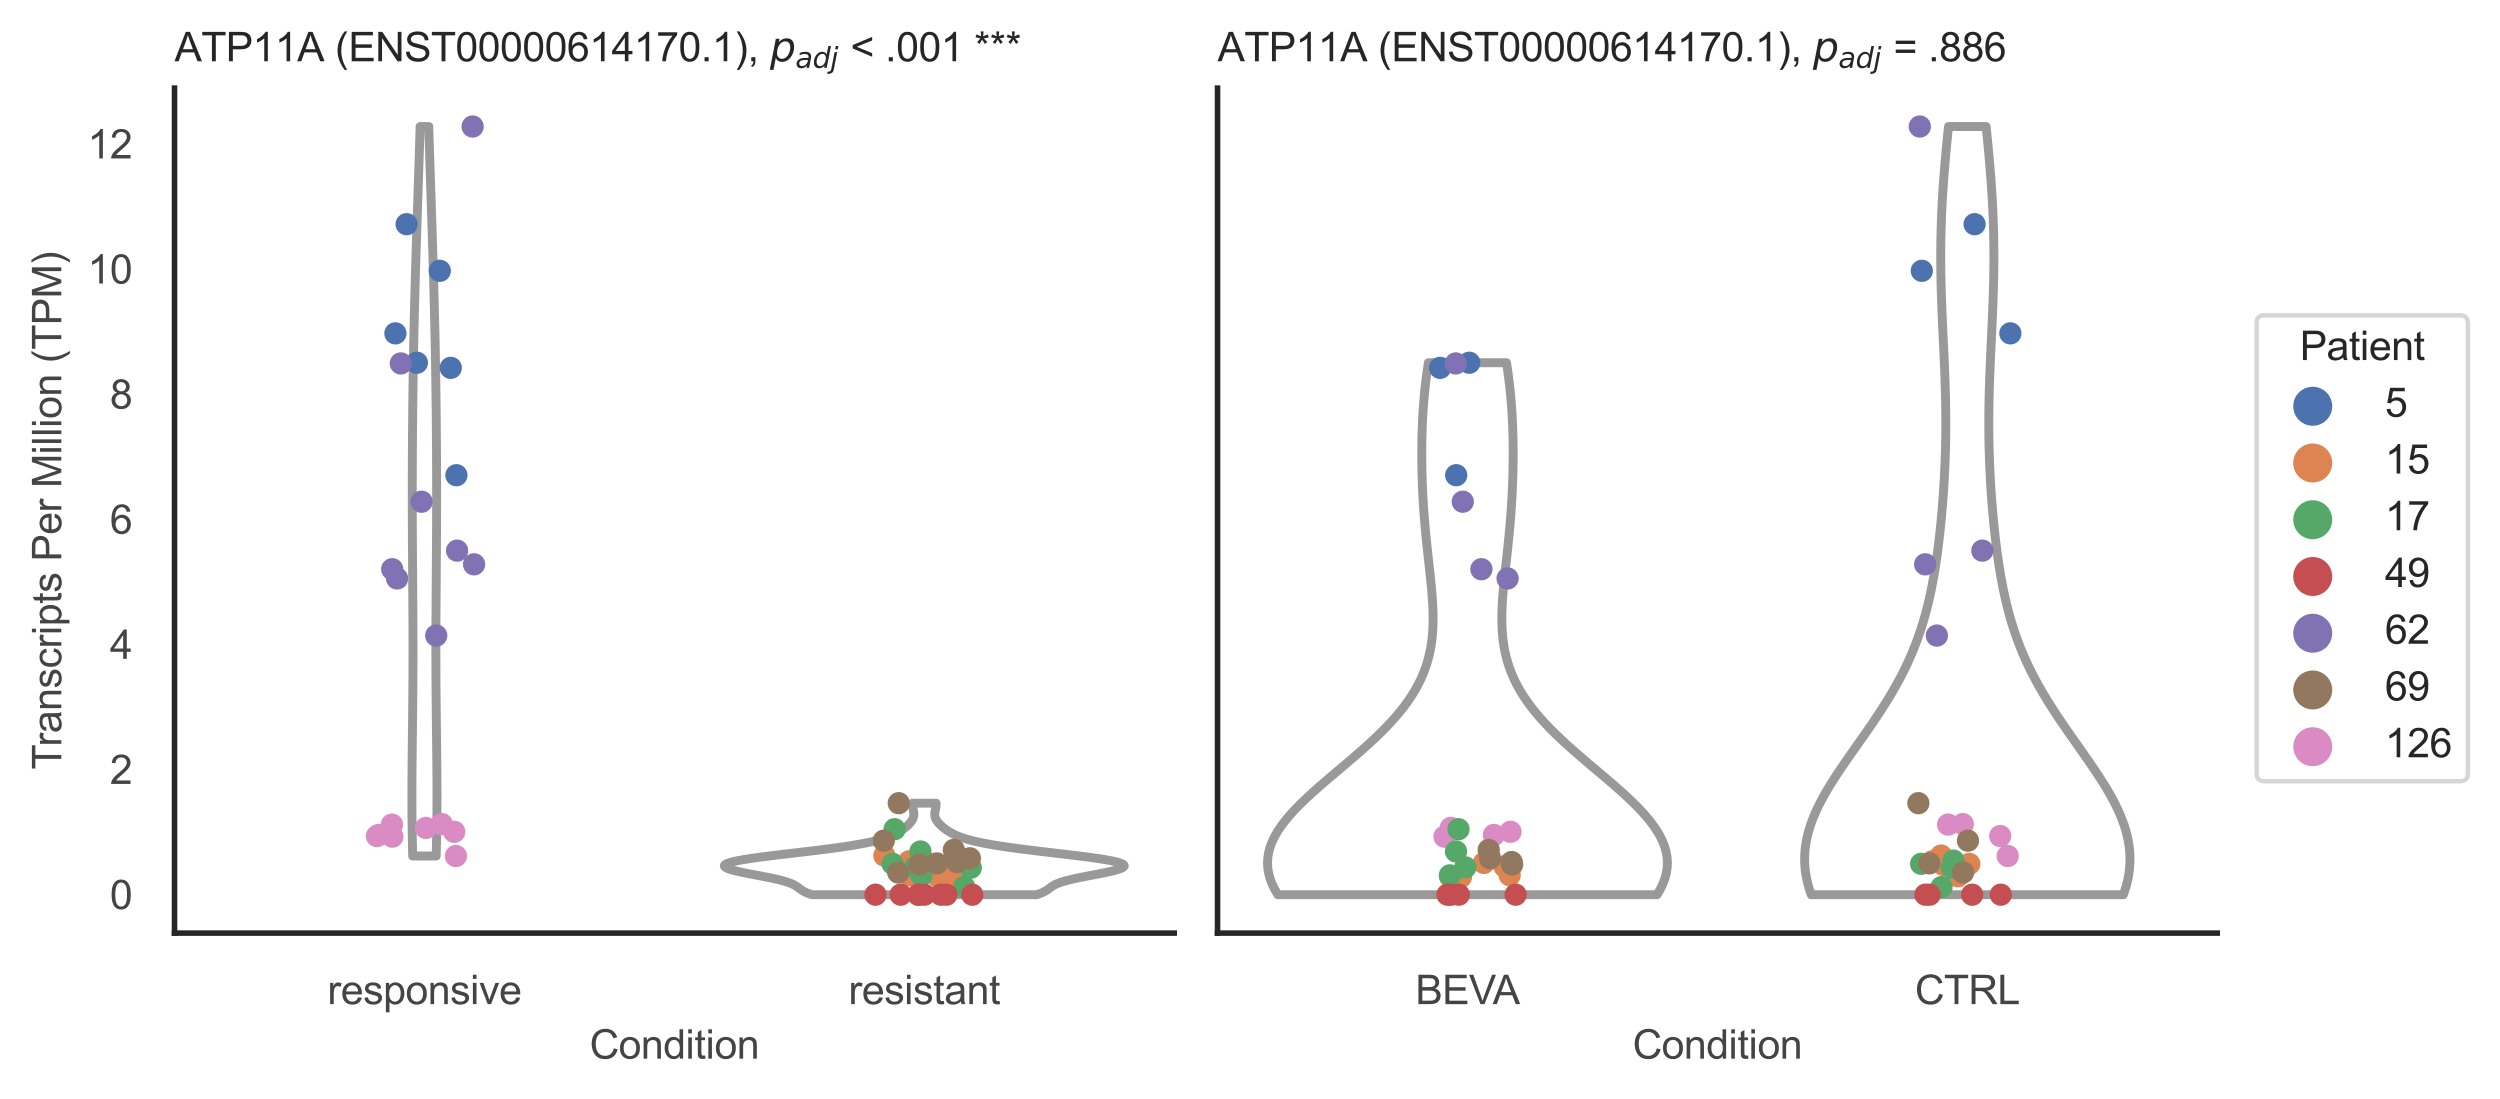 <?xml version="1.0" encoding="utf-8" standalone="no"?>
<!DOCTYPE svg PUBLIC "-//W3C//DTD SVG 1.1//EN"
  "http://www.w3.org/Graphics/SVG/1.1/DTD/svg11.dtd">
<svg xmlns:xlink="http://www.w3.org/1999/xlink" width="560.895pt" height="246.51pt" viewBox="0 0 560.895 246.51" xmlns="http://www.w3.org/2000/svg" version="1.1">
 <defs>
  <style type="text/css">*{stroke-linejoin: round; stroke-linecap: butt}</style>
 </defs>
 <g id="figure_1">
  <g id="patch_1">
   <path d="M 0 246.51 
L 560.895 246.51 
L 560.895 0 
L 0 0 
z
" style="fill: #ffffff"/>
  </g>
  <g id="axes_1">
   <g id="patch_2">
    <path d="M 39.156 209.348 
L 263.444 209.348 
L 263.444 19.77 
L 39.156 19.77 
z
" style="fill: #ffffff"/>
   </g>
   <g id="matplotlib.axis_1">
    <g id="xtick_1">
     <g id="text_1">
      <!-- responsive -->
      <g style="fill: #444444" transform="translate(73.467 225.29)scale(0.09 -0.09)">
       <defs>
        <path id="ArialMT-72" d="M 416 0 
L 416 3319 
L 922 3319 
L 922 2816 
Q 1116 3169 1280 3281 
Q 1444 3394 1641 3394 
Q 1925 3394 2219 3213 
L 2025 2691 
Q 1819 2813 1613 2813 
Q 1428 2813 1281 2702 
Q 1134 2591 1072 2394 
Q 978 2094 978 1738 
L 978 0 
L 416 0 
z
" transform="scale(0.016)"/>
        <path id="ArialMT-65" d="M 2694 1069 
L 3275 997 
Q 3138 488 2766 206 
Q 2394 -75 1816 -75 
Q 1088 -75 661 373 
Q 234 822 234 1631 
Q 234 2469 665 2931 
Q 1097 3394 1784 3394 
Q 2450 3394 2872 2941 
Q 3294 2488 3294 1666 
Q 3294 1616 3291 1516 
L 816 1516 
Q 847 969 1125 678 
Q 1403 388 1819 388 
Q 2128 388 2347 550 
Q 2566 713 2694 1069 
z
M 847 1978 
L 2700 1978 
Q 2663 2397 2488 2606 
Q 2219 2931 1791 2931 
Q 1403 2931 1139 2672 
Q 875 2413 847 1978 
z
" transform="scale(0.016)"/>
        <path id="ArialMT-73" d="M 197 991 
L 753 1078 
Q 800 744 1014 566 
Q 1228 388 1613 388 
Q 2000 388 2187 545 
Q 2375 703 2375 916 
Q 2375 1106 2209 1216 
Q 2094 1291 1634 1406 
Q 1016 1563 777 1677 
Q 538 1791 414 1992 
Q 291 2194 291 2438 
Q 291 2659 392 2848 
Q 494 3038 669 3163 
Q 800 3259 1026 3326 
Q 1253 3394 1513 3394 
Q 1903 3394 2198 3281 
Q 2494 3169 2634 2976 
Q 2775 2784 2828 2463 
L 2278 2388 
Q 2241 2644 2061 2787 
Q 1881 2931 1553 2931 
Q 1166 2931 1000 2803 
Q 834 2675 834 2503 
Q 834 2394 903 2306 
Q 972 2216 1119 2156 
Q 1203 2125 1616 2013 
Q 2213 1853 2448 1751 
Q 2684 1650 2818 1456 
Q 2953 1263 2953 975 
Q 2953 694 2789 445 
Q 2625 197 2315 61 
Q 2006 -75 1616 -75 
Q 969 -75 630 194 
Q 291 463 197 991 
z
" transform="scale(0.016)"/>
        <path id="ArialMT-70" d="M 422 -1272 
L 422 3319 
L 934 3319 
L 934 2888 
Q 1116 3141 1344 3267 
Q 1572 3394 1897 3394 
Q 2322 3394 2647 3175 
Q 2972 2956 3137 2557 
Q 3303 2159 3303 1684 
Q 3303 1175 3120 767 
Q 2938 359 2589 142 
Q 2241 -75 1856 -75 
Q 1575 -75 1351 44 
Q 1128 163 984 344 
L 984 -1272 
L 422 -1272 
z
M 931 1641 
Q 931 1000 1190 694 
Q 1450 388 1819 388 
Q 2194 388 2461 705 
Q 2728 1022 2728 1688 
Q 2728 2322 2467 2637 
Q 2206 2953 1844 2953 
Q 1484 2953 1207 2617 
Q 931 2281 931 1641 
z
" transform="scale(0.016)"/>
        <path id="ArialMT-6f" d="M 213 1659 
Q 213 2581 725 3025 
Q 1153 3394 1769 3394 
Q 2453 3394 2887 2945 
Q 3322 2497 3322 1706 
Q 3322 1066 3130 698 
Q 2938 331 2570 128 
Q 2203 -75 1769 -75 
Q 1072 -75 642 372 
Q 213 819 213 1659 
z
M 791 1659 
Q 791 1022 1069 705 
Q 1347 388 1769 388 
Q 2188 388 2466 706 
Q 2744 1025 2744 1678 
Q 2744 2294 2464 2611 
Q 2184 2928 1769 2928 
Q 1347 2928 1069 2612 
Q 791 2297 791 1659 
z
" transform="scale(0.016)"/>
        <path id="ArialMT-6e" d="M 422 0 
L 422 3319 
L 928 3319 
L 928 2847 
Q 1294 3394 1984 3394 
Q 2284 3394 2536 3286 
Q 2788 3178 2913 3003 
Q 3038 2828 3088 2588 
Q 3119 2431 3119 2041 
L 3119 0 
L 2556 0 
L 2556 2019 
Q 2556 2363 2490 2533 
Q 2425 2703 2258 2804 
Q 2091 2906 1866 2906 
Q 1506 2906 1245 2678 
Q 984 2450 984 1813 
L 984 0 
L 422 0 
z
" transform="scale(0.016)"/>
        <path id="ArialMT-69" d="M 425 3934 
L 425 4581 
L 988 4581 
L 988 3934 
L 425 3934 
z
M 425 0 
L 425 3319 
L 988 3319 
L 988 0 
L 425 0 
z
" transform="scale(0.016)"/>
        <path id="ArialMT-76" d="M 1344 0 
L 81 3319 
L 675 3319 
L 1388 1331 
Q 1503 1009 1600 663 
Q 1675 925 1809 1294 
L 2547 3319 
L 3125 3319 
L 1869 0 
L 1344 0 
z
" transform="scale(0.016)"/>
       </defs>
       <use xlink:href="#ArialMT-72"/>
       <use xlink:href="#ArialMT-65" x="33.301"/>
       <use xlink:href="#ArialMT-73" x="88.916"/>
       <use xlink:href="#ArialMT-70" x="138.916"/>
       <use xlink:href="#ArialMT-6f" x="194.531"/>
       <use xlink:href="#ArialMT-6e" x="250.146"/>
       <use xlink:href="#ArialMT-73" x="305.762"/>
       <use xlink:href="#ArialMT-69" x="355.762"/>
       <use xlink:href="#ArialMT-76" x="377.979"/>
       <use xlink:href="#ArialMT-65" x="427.979"/>
      </g>
     </g>
    </g>
    <g id="xtick_2">
     <g id="text_2">
      <!-- resistant -->
      <g style="fill: #444444" transform="translate(190.366 225.29)scale(0.09 -0.09)">
       <defs>
        <path id="ArialMT-74" d="M 1650 503 
L 1731 6 
Q 1494 -44 1306 -44 
Q 1000 -44 831 53 
Q 663 150 594 308 
Q 525 466 525 972 
L 525 2881 
L 113 2881 
L 113 3319 
L 525 3319 
L 525 4141 
L 1084 4478 
L 1084 3319 
L 1650 3319 
L 1650 2881 
L 1084 2881 
L 1084 941 
Q 1084 700 1114 631 
Q 1144 563 1211 522 
Q 1278 481 1403 481 
Q 1497 481 1650 503 
z
" transform="scale(0.016)"/>
        <path id="ArialMT-61" d="M 2588 409 
Q 2275 144 1986 34 
Q 1697 -75 1366 -75 
Q 819 -75 525 192 
Q 231 459 231 875 
Q 231 1119 342 1320 
Q 453 1522 633 1644 
Q 813 1766 1038 1828 
Q 1203 1872 1538 1913 
Q 2219 1994 2541 2106 
Q 2544 2222 2544 2253 
Q 2544 2597 2384 2738 
Q 2169 2928 1744 2928 
Q 1347 2928 1158 2789 
Q 969 2650 878 2297 
L 328 2372 
Q 403 2725 575 2942 
Q 747 3159 1072 3276 
Q 1397 3394 1825 3394 
Q 2250 3394 2515 3294 
Q 2781 3194 2906 3042 
Q 3031 2891 3081 2659 
Q 3109 2516 3109 2141 
L 3109 1391 
Q 3109 606 3145 398 
Q 3181 191 3288 0 
L 2700 0 
Q 2613 175 2588 409 
z
M 2541 1666 
Q 2234 1541 1622 1453 
Q 1275 1403 1131 1340 
Q 988 1278 909 1158 
Q 831 1038 831 891 
Q 831 666 1001 516 
Q 1172 366 1500 366 
Q 1825 366 2078 508 
Q 2331 650 2450 897 
Q 2541 1088 2541 1459 
L 2541 1666 
z
" transform="scale(0.016)"/>
       </defs>
       <use xlink:href="#ArialMT-72"/>
       <use xlink:href="#ArialMT-65" x="33.301"/>
       <use xlink:href="#ArialMT-73" x="88.916"/>
       <use xlink:href="#ArialMT-69" x="138.916"/>
       <use xlink:href="#ArialMT-73" x="161.133"/>
       <use xlink:href="#ArialMT-74" x="211.133"/>
       <use xlink:href="#ArialMT-61" x="238.916"/>
       <use xlink:href="#ArialMT-6e" x="294.531"/>
       <use xlink:href="#ArialMT-74" x="350.146"/>
      </g>
     </g>
    </g>
    <g id="text_3">
     <!-- Condition -->
     <g style="fill: #444444" transform="translate(132.288 237.521)scale(0.09 -0.09)">
      <defs>
       <path id="ArialMT-43" d="M 3763 1606 
L 4369 1453 
Q 4178 706 3683 314 
Q 3188 -78 2472 -78 
Q 1731 -78 1267 223 
Q 803 525 561 1097 
Q 319 1669 319 2325 
Q 319 3041 592 3573 
Q 866 4106 1370 4382 
Q 1875 4659 2481 4659 
Q 3169 4659 3637 4309 
Q 4106 3959 4291 3325 
L 3694 3184 
Q 3534 3684 3231 3912 
Q 2928 4141 2469 4141 
Q 1941 4141 1586 3887 
Q 1231 3634 1087 3207 
Q 944 2781 944 2328 
Q 944 1744 1114 1308 
Q 1284 872 1643 656 
Q 2003 441 2422 441 
Q 2931 441 3284 734 
Q 3638 1028 3763 1606 
z
" transform="scale(0.016)"/>
       <path id="ArialMT-64" d="M 2575 0 
L 2575 419 
Q 2259 -75 1647 -75 
Q 1250 -75 917 144 
Q 584 363 401 755 
Q 219 1147 219 1656 
Q 219 2153 384 2558 
Q 550 2963 881 3178 
Q 1213 3394 1622 3394 
Q 1922 3394 2156 3267 
Q 2391 3141 2538 2938 
L 2538 4581 
L 3097 4581 
L 3097 0 
L 2575 0 
z
M 797 1656 
Q 797 1019 1065 703 
Q 1334 388 1700 388 
Q 2069 388 2326 689 
Q 2584 991 2584 1609 
Q 2584 2291 2321 2609 
Q 2059 2928 1675 2928 
Q 1300 2928 1048 2622 
Q 797 2316 797 1656 
z
" transform="scale(0.016)"/>
      </defs>
      <use xlink:href="#ArialMT-43"/>
      <use xlink:href="#ArialMT-6f" x="72.217"/>
      <use xlink:href="#ArialMT-6e" x="127.832"/>
      <use xlink:href="#ArialMT-64" x="183.447"/>
      <use xlink:href="#ArialMT-69" x="239.062"/>
      <use xlink:href="#ArialMT-74" x="261.279"/>
      <use xlink:href="#ArialMT-69" x="289.062"/>
      <use xlink:href="#ArialMT-6f" x="311.279"/>
      <use xlink:href="#ArialMT-6e" x="366.895"/>
     </g>
    </g>
   </g>
   <g id="matplotlib.axis_2">
    <g id="ytick_1">
     <g id="text_4">
      <!-- 0 -->
      <g style="fill: #444444" transform="translate(24.651 203.952)scale(0.09 -0.09)">
       <defs>
        <path id="ArialMT-30" d="M 266 2259 
Q 266 3072 433 3567 
Q 600 4063 929 4331 
Q 1259 4600 1759 4600 
Q 2128 4600 2406 4451 
Q 2684 4303 2865 4023 
Q 3047 3744 3150 3342 
Q 3253 2941 3253 2259 
Q 3253 1453 3087 958 
Q 2922 463 2592 192 
Q 2263 -78 1759 -78 
Q 1097 -78 719 397 
Q 266 969 266 2259 
z
M 844 2259 
Q 844 1131 1108 757 
Q 1372 384 1759 384 
Q 2147 384 2411 759 
Q 2675 1134 2675 2259 
Q 2675 3391 2411 3762 
Q 2147 4134 1753 4134 
Q 1366 4134 1134 3806 
Q 844 3388 844 2259 
z
" transform="scale(0.016)"/>
       </defs>
       <use xlink:href="#ArialMT-30"/>
      </g>
     </g>
    </g>
    <g id="ytick_2">
     <g id="text_5">
      <!-- 2 -->
      <g style="fill: #444444" transform="translate(24.651 175.885)scale(0.09 -0.09)">
       <defs>
        <path id="ArialMT-32" d="M 3222 541 
L 3222 0 
L 194 0 
Q 188 203 259 391 
Q 375 700 629 1000 
Q 884 1300 1366 1694 
Q 2113 2306 2375 2664 
Q 2638 3022 2638 3341 
Q 2638 3675 2398 3904 
Q 2159 4134 1775 4134 
Q 1369 4134 1125 3890 
Q 881 3647 878 3216 
L 300 3275 
Q 359 3922 746 4261 
Q 1134 4600 1788 4600 
Q 2447 4600 2831 4234 
Q 3216 3869 3216 3328 
Q 3216 3053 3103 2787 
Q 2991 2522 2730 2228 
Q 2469 1934 1863 1422 
Q 1356 997 1212 845 
Q 1069 694 975 541 
L 3222 541 
z
" transform="scale(0.016)"/>
       </defs>
       <use xlink:href="#ArialMT-32"/>
      </g>
     </g>
    </g>
    <g id="ytick_3">
     <g id="text_6">
      <!-- 4 -->
      <g style="fill: #444444" transform="translate(24.651 147.819)scale(0.09 -0.09)">
       <defs>
        <path id="ArialMT-34" d="M 2069 0 
L 2069 1097 
L 81 1097 
L 81 1613 
L 2172 4581 
L 2631 4581 
L 2631 1613 
L 3250 1613 
L 3250 1097 
L 2631 1097 
L 2631 0 
L 2069 0 
z
M 2069 1613 
L 2069 3678 
L 634 1613 
L 2069 1613 
z
" transform="scale(0.016)"/>
       </defs>
       <use xlink:href="#ArialMT-34"/>
      </g>
     </g>
    </g>
    <g id="ytick_4">
     <g id="text_7">
      <!-- 6 -->
      <g style="fill: #444444" transform="translate(24.651 119.752)scale(0.09 -0.09)">
       <defs>
        <path id="ArialMT-36" d="M 3184 3459 
L 2625 3416 
Q 2550 3747 2413 3897 
Q 2184 4138 1850 4138 
Q 1581 4138 1378 3988 
Q 1113 3794 959 3422 
Q 806 3050 800 2363 
Q 1003 2672 1297 2822 
Q 1591 2972 1913 2972 
Q 2475 2972 2870 2558 
Q 3266 2144 3266 1488 
Q 3266 1056 3080 686 
Q 2894 316 2569 119 
Q 2244 -78 1831 -78 
Q 1128 -78 684 439 
Q 241 956 241 2144 
Q 241 3472 731 4075 
Q 1159 4600 1884 4600 
Q 2425 4600 2770 4297 
Q 3116 3994 3184 3459 
z
M 888 1484 
Q 888 1194 1011 928 
Q 1134 663 1356 523 
Q 1578 384 1822 384 
Q 2178 384 2434 671 
Q 2691 959 2691 1453 
Q 2691 1928 2437 2201 
Q 2184 2475 1800 2475 
Q 1419 2475 1153 2201 
Q 888 1928 888 1484 
z
" transform="scale(0.016)"/>
       </defs>
       <use xlink:href="#ArialMT-36"/>
      </g>
     </g>
    </g>
    <g id="ytick_5">
     <g id="text_8">
      <!-- 8 -->
      <g style="fill: #444444" transform="translate(24.651 91.685)scale(0.09 -0.09)">
       <defs>
        <path id="ArialMT-38" d="M 1131 2484 
Q 781 2613 612 2850 
Q 444 3088 444 3419 
Q 444 3919 803 4259 
Q 1163 4600 1759 4600 
Q 2359 4600 2725 4251 
Q 3091 3903 3091 3403 
Q 3091 3084 2923 2848 
Q 2756 2613 2416 2484 
Q 2838 2347 3058 2040 
Q 3278 1734 3278 1309 
Q 3278 722 2862 322 
Q 2447 -78 1769 -78 
Q 1091 -78 675 323 
Q 259 725 259 1325 
Q 259 1772 486 2073 
Q 713 2375 1131 2484 
z
M 1019 3438 
Q 1019 3113 1228 2906 
Q 1438 2700 1772 2700 
Q 2097 2700 2305 2904 
Q 2513 3109 2513 3406 
Q 2513 3716 2298 3927 
Q 2084 4138 1766 4138 
Q 1444 4138 1231 3931 
Q 1019 3725 1019 3438 
z
M 838 1322 
Q 838 1081 952 856 
Q 1066 631 1291 507 
Q 1516 384 1775 384 
Q 2178 384 2440 643 
Q 2703 903 2703 1303 
Q 2703 1709 2433 1975 
Q 2163 2241 1756 2241 
Q 1359 2241 1098 1978 
Q 838 1716 838 1322 
z
" transform="scale(0.016)"/>
       </defs>
       <use xlink:href="#ArialMT-38"/>
      </g>
     </g>
    </g>
    <g id="ytick_6">
     <g id="text_9">
      <!-- 10 -->
      <g style="fill: #444444" transform="translate(19.646 63.619)scale(0.09 -0.09)">
       <defs>
        <path id="ArialMT-31" d="M 2384 0 
L 1822 0 
L 1822 3584 
Q 1619 3391 1289 3197 
Q 959 3003 697 2906 
L 697 3450 
Q 1169 3672 1522 3987 
Q 1875 4303 2022 4600 
L 2384 4600 
L 2384 0 
z
" transform="scale(0.016)"/>
       </defs>
       <use xlink:href="#ArialMT-31"/>
       <use xlink:href="#ArialMT-30" x="55.615"/>
      </g>
     </g>
    </g>
    <g id="ytick_7">
     <g id="text_10">
      <!-- 12 -->
      <g style="fill: #444444" transform="translate(19.646 35.552)scale(0.09 -0.09)">
       <use xlink:href="#ArialMT-31"/>
       <use xlink:href="#ArialMT-32" x="55.615"/>
      </g>
     </g>
    </g>
    <g id="text_11">
     <!-- Transcripts Per Million (TPM) -->
     <g style="fill: #444444" transform="translate(13.752 172.644)rotate(-90)scale(0.09 -0.09)">
      <defs>
       <path id="ArialMT-54" d="M 1659 0 
L 1659 4041 
L 150 4041 
L 150 4581 
L 3781 4581 
L 3781 4041 
L 2266 4041 
L 2266 0 
L 1659 0 
z
" transform="scale(0.016)"/>
       <path id="ArialMT-63" d="M 2588 1216 
L 3141 1144 
Q 3050 572 2676 248 
Q 2303 -75 1759 -75 
Q 1078 -75 664 370 
Q 250 816 250 1647 
Q 250 2184 428 2587 
Q 606 2991 970 3192 
Q 1334 3394 1763 3394 
Q 2303 3394 2647 3120 
Q 2991 2847 3088 2344 
L 2541 2259 
Q 2463 2594 2264 2762 
Q 2066 2931 1784 2931 
Q 1359 2931 1093 2626 
Q 828 2322 828 1663 
Q 828 994 1084 691 
Q 1341 388 1753 388 
Q 2084 388 2306 591 
Q 2528 794 2588 1216 
z
" transform="scale(0.016)"/>
       <path id="ArialMT-20" transform="scale(0.016)"/>
       <path id="ArialMT-50" d="M 494 0 
L 494 4581 
L 2222 4581 
Q 2678 4581 2919 4538 
Q 3256 4481 3484 4323 
Q 3713 4166 3852 3881 
Q 3991 3597 3991 3256 
Q 3991 2672 3619 2267 
Q 3247 1863 2275 1863 
L 1100 1863 
L 1100 0 
L 494 0 
z
M 1100 2403 
L 2284 2403 
Q 2872 2403 3119 2622 
Q 3366 2841 3366 3238 
Q 3366 3525 3220 3729 
Q 3075 3934 2838 4000 
Q 2684 4041 2272 4041 
L 1100 4041 
L 1100 2403 
z
" transform="scale(0.016)"/>
       <path id="ArialMT-4d" d="M 475 0 
L 475 4581 
L 1388 4581 
L 2472 1338 
Q 2622 884 2691 659 
Q 2769 909 2934 1394 
L 4031 4581 
L 4847 4581 
L 4847 0 
L 4263 0 
L 4263 3834 
L 2931 0 
L 2384 0 
L 1059 3900 
L 1059 0 
L 475 0 
z
" transform="scale(0.016)"/>
       <path id="ArialMT-6c" d="M 409 0 
L 409 4581 
L 972 4581 
L 972 0 
L 409 0 
z
" transform="scale(0.016)"/>
       <path id="ArialMT-28" d="M 1497 -1347 
Q 1031 -759 709 28 
Q 388 816 388 1659 
Q 388 2403 628 3084 
Q 909 3875 1497 4659 
L 1900 4659 
Q 1522 4009 1400 3731 
Q 1209 3300 1100 2831 
Q 966 2247 966 1656 
Q 966 153 1900 -1347 
L 1497 -1347 
z
" transform="scale(0.016)"/>
       <path id="ArialMT-29" d="M 791 -1347 
L 388 -1347 
Q 1322 153 1322 1656 
Q 1322 2244 1188 2822 
Q 1081 3291 891 3722 
Q 769 4003 388 4659 
L 791 4659 
Q 1378 3875 1659 3084 
Q 1900 2403 1900 1659 
Q 1900 816 1576 28 
Q 1253 -759 791 -1347 
z
" transform="scale(0.016)"/>
      </defs>
      <use xlink:href="#ArialMT-54"/>
      <use xlink:href="#ArialMT-72" x="57.334"/>
      <use xlink:href="#ArialMT-61" x="90.635"/>
      <use xlink:href="#ArialMT-6e" x="146.25"/>
      <use xlink:href="#ArialMT-73" x="201.865"/>
      <use xlink:href="#ArialMT-63" x="251.865"/>
      <use xlink:href="#ArialMT-72" x="301.865"/>
      <use xlink:href="#ArialMT-69" x="335.166"/>
      <use xlink:href="#ArialMT-70" x="357.383"/>
      <use xlink:href="#ArialMT-74" x="412.998"/>
      <use xlink:href="#ArialMT-73" x="440.781"/>
      <use xlink:href="#ArialMT-20" x="490.781"/>
      <use xlink:href="#ArialMT-50" x="518.564"/>
      <use xlink:href="#ArialMT-65" x="585.264"/>
      <use xlink:href="#ArialMT-72" x="640.879"/>
      <use xlink:href="#ArialMT-20" x="674.18"/>
      <use xlink:href="#ArialMT-4d" x="701.963"/>
      <use xlink:href="#ArialMT-69" x="785.264"/>
      <use xlink:href="#ArialMT-6c" x="807.48"/>
      <use xlink:href="#ArialMT-6c" x="829.697"/>
      <use xlink:href="#ArialMT-69" x="851.914"/>
      <use xlink:href="#ArialMT-6f" x="874.131"/>
      <use xlink:href="#ArialMT-6e" x="929.746"/>
      <use xlink:href="#ArialMT-20" x="985.361"/>
      <use xlink:href="#ArialMT-28" x="1013.145"/>
      <use xlink:href="#ArialMT-54" x="1046.445"/>
      <use xlink:href="#ArialMT-50" x="1107.529"/>
      <use xlink:href="#ArialMT-4d" x="1174.229"/>
      <use xlink:href="#ArialMT-29" x="1257.529"/>
     </g>
    </g>
   </g>
   <g id="PolyCollection_1">
    <defs>
     <path id="m62523e729f" d="M 97.862 -54.454 
L 92.593 -54.454 
L 92.551 -56.107 
L 92.514 -57.761 
L 92.483 -59.414 
L 92.459 -61.067 
L 92.44 -62.72 
L 92.427 -64.373 
L 92.419 -66.027 
L 92.416 -67.68 
L 92.417 -69.333 
L 92.423 -70.986 
L 92.432 -72.64 
L 92.445 -74.293 
L 92.46 -75.946 
L 92.477 -77.599 
L 92.495 -79.252 
L 92.514 -80.906 
L 92.533 -82.559 
L 92.553 -84.212 
L 92.571 -85.865 
L 92.589 -87.518 
L 92.605 -89.172 
L 92.62 -90.825 
L 92.632 -92.478 
L 92.643 -94.131 
L 92.651 -95.785 
L 92.656 -97.438 
L 92.66 -99.091 
L 92.661 -100.744 
L 92.66 -102.397 
L 92.656 -104.051 
L 92.651 -105.704 
L 92.644 -107.357 
L 92.635 -109.01 
L 92.625 -110.663 
L 92.615 -112.317 
L 92.603 -113.97 
L 92.591 -115.623 
L 92.579 -117.276 
L 92.567 -118.93 
L 92.556 -120.583 
L 92.545 -122.236 
L 92.534 -123.889 
L 92.525 -125.542 
L 92.517 -127.196 
L 92.51 -128.849 
L 92.504 -130.502 
L 92.5 -132.155 
L 92.497 -133.809 
L 92.496 -135.462 
L 92.497 -137.115 
L 92.499 -138.768 
L 92.503 -140.421 
L 92.508 -142.075 
L 92.515 -143.728 
L 92.523 -145.381 
L 92.533 -147.034 
L 92.545 -148.687 
L 92.558 -150.341 
L 92.573 -151.994 
L 92.589 -153.647 
L 92.607 -155.3 
L 92.626 -156.954 
L 92.647 -158.607 
L 92.67 -160.26 
L 92.694 -161.913 
L 92.72 -163.566 
L 92.748 -165.22 
L 92.777 -166.873 
L 92.808 -168.526 
L 92.84 -170.179 
L 92.875 -171.832 
L 92.911 -173.486 
L 92.949 -175.139 
L 92.988 -176.792 
L 93.029 -178.445 
L 93.072 -180.099 
L 93.116 -181.752 
L 93.162 -183.405 
L 93.209 -185.058 
L 93.257 -186.711 
L 93.307 -188.365 
L 93.357 -190.018 
L 93.409 -191.671 
L 93.461 -193.324 
L 93.514 -194.977 
L 93.568 -196.631 
L 93.622 -198.284 
L 93.676 -199.937 
L 93.73 -201.59 
L 93.785 -203.244 
L 93.839 -204.897 
L 93.894 -206.55 
L 93.948 -208.203 
L 94.001 -209.856 
L 94.054 -211.51 
L 94.106 -213.163 
L 94.158 -214.816 
L 94.208 -216.469 
L 94.258 -218.122 
L 96.197 -218.122 
L 96.197 -218.122 
L 96.247 -216.469 
L 96.298 -214.816 
L 96.349 -213.163 
L 96.401 -211.51 
L 96.454 -209.856 
L 96.508 -208.203 
L 96.562 -206.55 
L 96.616 -204.897 
L 96.67 -203.244 
L 96.725 -201.59 
L 96.779 -199.937 
L 96.834 -198.284 
L 96.888 -196.631 
L 96.941 -194.977 
L 96.994 -193.324 
L 97.047 -191.671 
L 97.098 -190.018 
L 97.149 -188.365 
L 97.198 -186.711 
L 97.247 -185.058 
L 97.294 -183.405 
L 97.339 -181.752 
L 97.383 -180.099 
L 97.426 -178.445 
L 97.467 -176.792 
L 97.507 -175.139 
L 97.544 -173.486 
L 97.58 -171.832 
L 97.615 -170.179 
L 97.647 -168.526 
L 97.678 -166.873 
L 97.708 -165.22 
L 97.735 -163.566 
L 97.761 -161.913 
L 97.785 -160.26 
L 97.808 -158.607 
L 97.829 -156.954 
L 97.848 -155.3 
L 97.866 -153.647 
L 97.882 -151.994 
L 97.897 -150.341 
L 97.91 -148.687 
L 97.922 -147.034 
L 97.932 -145.381 
L 97.94 -143.728 
L 97.947 -142.075 
L 97.953 -140.421 
L 97.956 -138.768 
L 97.958 -137.115 
L 97.959 -135.462 
L 97.958 -133.809 
L 97.955 -132.155 
L 97.951 -130.502 
L 97.945 -128.849 
L 97.939 -127.196 
L 97.93 -125.542 
L 97.921 -123.889 
L 97.911 -122.236 
L 97.9 -120.583 
L 97.888 -118.93 
L 97.876 -117.276 
L 97.864 -115.623 
L 97.852 -113.97 
L 97.841 -112.317 
L 97.83 -110.663 
L 97.82 -109.01 
L 97.811 -107.357 
L 97.804 -105.704 
L 97.799 -104.051 
L 97.796 -102.397 
L 97.794 -100.744 
L 97.795 -99.091 
L 97.799 -97.438 
L 97.805 -95.785 
L 97.813 -94.131 
L 97.823 -92.478 
L 97.836 -90.825 
L 97.85 -89.172 
L 97.866 -87.518 
L 97.884 -85.865 
L 97.903 -84.212 
L 97.922 -82.559 
L 97.941 -80.906 
L 97.961 -79.252 
L 97.979 -77.599 
L 97.996 -75.946 
L 98.01 -74.293 
L 98.023 -72.64 
L 98.032 -70.986 
L 98.038 -69.333 
L 98.039 -67.68 
L 98.036 -66.027 
L 98.029 -64.373 
L 98.015 -62.72 
L 97.997 -61.067 
L 97.972 -59.414 
L 97.941 -57.761 
L 97.905 -56.107 
L 97.862 -54.454 
z
" style="stroke: #999999; stroke-width: 2"/>
    </defs>
    <g clip-path="url(#pd85b592b14)">
     <use xlink:href="#m62523e729f" x="0" y="246.51" style="fill: #ffffff; stroke: #999999; stroke-width: 2"/>
    </g>
   </g>
   <g id="PolyCollection_2">
    <defs>
     <path id="me36fbf3435" d="M 232.572 -45.779 
L 182.171 -45.779 
L 181.545 -45.986 
L 181.011 -46.194 
L 180.559 -46.401 
L 180.177 -46.608 
L 179.849 -46.816 
L 179.558 -47.023 
L 179.284 -47.231 
L 179.009 -47.438 
L 178.713 -47.645 
L 178.377 -47.853 
L 177.987 -48.06 
L 177.528 -48.268 
L 176.99 -48.475 
L 176.367 -48.682 
L 175.655 -48.89 
L 174.857 -49.097 
L 173.976 -49.305 
L 173.022 -49.512 
L 172.009 -49.719 
L 170.951 -49.927 
L 169.867 -50.134 
L 168.779 -50.342 
L 167.709 -50.549 
L 166.68 -50.756 
L 165.716 -50.964 
L 164.841 -51.171 
L 164.077 -51.379 
L 163.445 -51.586 
L 162.964 -51.793 
L 162.649 -52.001 
L 162.514 -52.208 
L 162.568 -52.416 
L 162.815 -52.623 
L 163.259 -52.83 
L 163.895 -53.038 
L 164.718 -53.245 
L 165.718 -53.453 
L 166.882 -53.66 
L 168.193 -53.867 
L 169.633 -54.075 
L 171.181 -54.282 
L 172.816 -54.49 
L 174.516 -54.697 
L 176.259 -54.905 
L 178.022 -55.112 
L 179.786 -55.319 
L 181.532 -55.527 
L 183.241 -55.734 
L 184.9 -55.942 
L 186.495 -56.149 
L 188.017 -56.356 
L 189.458 -56.564 
L 190.811 -56.771 
L 192.073 -56.979 
L 193.244 -57.186 
L 194.323 -57.393 
L 195.313 -57.601 
L 196.218 -57.808 
L 197.04 -58.016 
L 197.787 -58.223 
L 198.463 -58.43 
L 199.075 -58.638 
L 199.629 -58.845 
L 200.132 -59.053 
L 200.589 -59.26 
L 201.008 -59.467 
L 201.391 -59.675 
L 201.746 -59.882 
L 202.075 -60.09 
L 202.383 -60.297 
L 202.672 -60.504 
L 202.943 -60.712 
L 203.2 -60.919 
L 203.441 -61.127 
L 203.668 -61.334 
L 203.88 -61.541 
L 204.077 -61.749 
L 204.258 -61.956 
L 204.421 -62.164 
L 204.566 -62.371 
L 204.691 -62.578 
L 204.797 -62.786 
L 204.882 -62.993 
L 204.946 -63.201 
L 204.991 -63.408 
L 205.016 -63.615 
L 205.024 -63.823 
L 205.016 -64.03 
L 204.995 -64.238 
L 204.963 -64.445 
L 204.924 -64.652 
L 204.881 -64.86 
L 204.838 -65.067 
L 204.797 -65.275 
L 204.763 -65.482 
L 204.737 -65.689 
L 204.723 -65.897 
L 204.722 -66.104 
L 204.737 -66.312 
L 210.006 -66.312 
L 210.006 -66.312 
L 210.021 -66.104 
L 210.021 -65.897 
L 210.006 -65.689 
L 209.981 -65.482 
L 209.946 -65.275 
L 209.905 -65.067 
L 209.862 -64.86 
L 209.819 -64.652 
L 209.78 -64.445 
L 209.749 -64.238 
L 209.727 -64.03 
L 209.719 -63.823 
L 209.727 -63.615 
L 209.753 -63.408 
L 209.797 -63.201 
L 209.862 -62.993 
L 209.947 -62.786 
L 210.052 -62.578 
L 210.177 -62.371 
L 210.322 -62.164 
L 210.486 -61.956 
L 210.666 -61.749 
L 210.863 -61.541 
L 211.075 -61.334 
L 211.302 -61.127 
L 211.544 -60.919 
L 211.8 -60.712 
L 212.072 -60.504 
L 212.36 -60.297 
L 212.668 -60.09 
L 212.997 -59.882 
L 213.352 -59.675 
L 213.736 -59.467 
L 214.154 -59.26 
L 214.611 -59.053 
L 215.114 -58.845 
L 215.669 -58.638 
L 216.281 -58.43 
L 216.957 -58.223 
L 217.703 -58.016 
L 218.526 -57.808 
L 219.43 -57.601 
L 220.42 -57.393 
L 221.5 -57.186 
L 222.67 -56.979 
L 223.933 -56.771 
L 225.286 -56.564 
L 226.726 -56.356 
L 228.248 -56.149 
L 229.843 -55.942 
L 231.502 -55.734 
L 233.212 -55.527 
L 234.957 -55.319 
L 236.721 -55.112 
L 238.485 -54.905 
L 240.227 -54.697 
L 241.927 -54.49 
L 243.562 -54.282 
L 245.111 -54.075 
L 246.55 -53.867 
L 247.861 -53.66 
L 249.025 -53.453 
L 250.025 -53.245 
L 250.848 -53.038 
L 251.485 -52.83 
L 251.928 -52.623 
L 252.176 -52.416 
L 252.229 -52.208 
L 252.094 -52.001 
L 251.78 -51.793 
L 251.298 -51.586 
L 250.666 -51.379 
L 249.902 -51.171 
L 249.027 -50.964 
L 248.064 -50.756 
L 247.035 -50.549 
L 245.964 -50.342 
L 244.876 -50.134 
L 243.793 -49.927 
L 242.735 -49.719 
L 241.721 -49.512 
L 240.767 -49.305 
L 239.887 -49.097 
L 239.088 -48.89 
L 238.376 -48.682 
L 237.753 -48.475 
L 237.216 -48.268 
L 236.757 -48.06 
L 236.366 -47.853 
L 236.031 -47.645 
L 235.734 -47.438 
L 235.459 -47.231 
L 235.186 -47.023 
L 234.894 -46.816 
L 234.567 -46.608 
L 234.185 -46.401 
L 233.733 -46.194 
L 233.198 -45.986 
L 232.572 -45.779 
z
" style="stroke: #999999; stroke-width: 2"/>
    </defs>
    <g clip-path="url(#pd85b592b14)">
     <use xlink:href="#me36fbf3435" x="0" y="246.51" style="fill: #ffffff; stroke: #999999; stroke-width: 2"/>
    </g>
   </g>
   <g id="PathCollection_1"/>
   <g id="PathCollection_2"/>
   <g id="PathCollection_3"/>
   <g id="PathCollection_4"/>
   <g id="PathCollection_5"/>
   <g id="PathCollection_6"/>
   <g id="PathCollection_7"/>
   <g id="patch_3">
    <path d="M 39.156 209.348 
L 39.156 19.77 
" style="fill: none; stroke: #262626; stroke-width: 1.25; stroke-linejoin: miter; stroke-linecap: square"/>
   </g>
   <g id="patch_4">
    <path d="M 39.156 209.348 
L 263.444 209.348 
" style="fill: none; stroke: #262626; stroke-width: 1.25; stroke-linejoin: miter; stroke-linecap: square"/>
   </g>
   <g id="PathCollection_8">
    <defs>
     <path id="C0_0_daa3dc5f58" d="M 0 2.5 
C 0.663 2.5 1.299 2.237 1.768 1.768 
C 2.237 1.299 2.5 0.663 2.5 -0 
C 2.5 -0.663 2.237 -1.299 1.768 -1.768 
C 1.299 -2.237 0.663 -2.5 0 -2.5 
C -0.663 -2.5 -1.299 -2.237 -1.768 -1.768 
C -2.237 -1.299 -2.5 -0.663 -2.5 0 
C -2.5 0.663 -2.237 1.299 -1.768 1.768 
C -1.299 2.237 -0.663 2.5 0 2.5 
z
"/>
    </defs>
    <g clip-path="url(#pd85b592b14)">
     <use xlink:href="#C0_0_daa3dc5f58" x="95.556" y="185.749" style="fill: #da8bc3"/>
    </g>
    <g clip-path="url(#pd85b592b14)">
     <use xlink:href="#C0_0_daa3dc5f58" x="88.041" y="187.71" style="fill: #da8bc3"/>
    </g>
    <g clip-path="url(#pd85b592b14)">
     <use xlink:href="#C0_0_daa3dc5f58" x="85.003" y="187.324" style="fill: #da8bc3"/>
    </g>
    <g clip-path="url(#pd85b592b14)">
     <use xlink:href="#C0_0_daa3dc5f58" x="101.909" y="186.621" style="fill: #da8bc3"/>
    </g>
    <g clip-path="url(#pd85b592b14)">
     <use xlink:href="#C0_0_daa3dc5f58" x="99.116" y="184.894" style="fill: #da8bc3"/>
    </g>
    <g clip-path="url(#pd85b592b14)">
     <use xlink:href="#C0_0_daa3dc5f58" x="102.287" y="192.056" style="fill: #da8bc3"/>
    </g>
    <g clip-path="url(#pd85b592b14)">
     <use xlink:href="#C0_0_daa3dc5f58" x="87.934" y="185.004" style="fill: #da8bc3"/>
    </g>
    <g clip-path="url(#pd85b592b14)">
     <use xlink:href="#C0_0_daa3dc5f58" x="84.572" y="187.578" style="fill: #da8bc3"/>
    </g>
    <g clip-path="url(#pd85b592b14)">
     <use xlink:href="#C0_0_daa3dc5f58" x="101.132" y="82.532" style="fill: #4c72b0"/>
    </g>
    <g clip-path="url(#pd85b592b14)">
     <use xlink:href="#C0_0_daa3dc5f58" x="102.401" y="106.617" style="fill: #4c72b0"/>
    </g>
    <g clip-path="url(#pd85b592b14)">
     <use xlink:href="#C0_0_daa3dc5f58" x="93.526" y="81.384" style="fill: #4c72b0"/>
    </g>
    <g clip-path="url(#pd85b592b14)">
     <use xlink:href="#C0_0_daa3dc5f58" x="91.224" y="50.299" style="fill: #4c72b0"/>
    </g>
    <g clip-path="url(#pd85b592b14)">
     <use xlink:href="#C0_0_daa3dc5f58" x="88.714" y="74.793" style="fill: #4c72b0"/>
    </g>
    <g clip-path="url(#pd85b592b14)">
     <use xlink:href="#C0_0_daa3dc5f58" x="98.668" y="60.758" style="fill: #4c72b0"/>
    </g>
    <g clip-path="url(#pd85b592b14)">
     <use xlink:href="#C0_0_daa3dc5f58" x="87.995" y="127.707" style="fill: #8172b3"/>
    </g>
    <g clip-path="url(#pd85b592b14)">
     <use xlink:href="#C0_0_daa3dc5f58" x="94.576" y="112.563" style="fill: #8172b3"/>
    </g>
    <g clip-path="url(#pd85b592b14)">
     <use xlink:href="#C0_0_daa3dc5f58" x="89.083" y="129.782" style="fill: #8172b3"/>
    </g>
    <g clip-path="url(#pd85b592b14)">
     <use xlink:href="#C0_0_daa3dc5f58" x="89.928" y="81.543" style="fill: #8172b3"/>
    </g>
    <g clip-path="url(#pd85b592b14)">
     <use xlink:href="#C0_0_daa3dc5f58" x="106.362" y="126.609" style="fill: #8172b3"/>
    </g>
    <g clip-path="url(#pd85b592b14)">
     <use xlink:href="#C0_0_daa3dc5f58" x="97.872" y="142.594" style="fill: #8172b3"/>
    </g>
    <g clip-path="url(#pd85b592b14)">
     <use xlink:href="#C0_0_daa3dc5f58" x="102.554" y="123.537" style="fill: #8172b3"/>
    </g>
    <g clip-path="url(#pd85b592b14)">
     <use xlink:href="#C0_0_daa3dc5f58" x="106.041" y="28.387" style="fill: #8172b3"/>
    </g>
   </g>
   <g id="PathCollection_9">
    <defs>
     <path id="C1_0_e746512345" d="M 0 2.5 
C 0.663 2.5 1.299 2.237 1.768 1.768 
C 2.237 1.299 2.5 0.663 2.5 -0 
C 2.5 -0.663 2.237 -1.299 1.768 -1.768 
C 1.299 -2.237 0.663 -2.5 0 -2.5 
C -0.663 -2.5 -1.299 -2.237 -1.768 -1.768 
C -2.237 -1.299 -2.5 -0.663 -2.5 0 
C -2.5 0.663 -2.237 1.299 -1.768 1.768 
C -1.299 2.237 -0.663 2.5 0 2.5 
z
"/>
    </defs>
    <g clip-path="url(#pd85b592b14)">
     <use xlink:href="#C1_0_e746512345" x="211.1" y="196.716" style="fill: #dd8452"/>
    </g>
    <g clip-path="url(#pd85b592b14)">
     <use xlink:href="#C1_0_e746512345" x="210.464" y="196.716" style="fill: #dd8452"/>
    </g>
    <g clip-path="url(#pd85b592b14)">
     <use xlink:href="#C1_0_e746512345" x="203.996" y="196.355" style="fill: #dd8452"/>
    </g>
    <g clip-path="url(#pd85b592b14)">
     <use xlink:href="#C1_0_e746512345" x="206.419" y="193.601" style="fill: #dd8452"/>
    </g>
    <g clip-path="url(#pd85b592b14)">
     <use xlink:href="#C1_0_e746512345" x="209.935" y="194.373" style="fill: #dd8452"/>
    </g>
    <g clip-path="url(#pd85b592b14)">
     <use xlink:href="#C1_0_e746512345" x="215.801" y="193.821" style="fill: #dd8452"/>
    </g>
    <g clip-path="url(#pd85b592b14)">
     <use xlink:href="#C1_0_e746512345" x="214.088" y="196.597" style="fill: #dd8452"/>
    </g>
    <g clip-path="url(#pd85b592b14)">
     <use xlink:href="#C1_0_e746512345" x="206.111" y="194.07" style="fill: #dd8452"/>
    </g>
    <g clip-path="url(#pd85b592b14)">
     <use xlink:href="#C1_0_e746512345" x="198.414" y="191.952" style="fill: #dd8452"/>
    </g>
    <g clip-path="url(#pd85b592b14)">
     <use xlink:href="#C1_0_e746512345" x="203.985" y="193.233" style="fill: #dd8452"/>
    </g>
    <g clip-path="url(#pd85b592b14)">
     <use xlink:href="#C1_0_e746512345" x="206.502" y="191.035" style="fill: #55a868"/>
    </g>
    <g clip-path="url(#pd85b592b14)">
     <use xlink:href="#C1_0_e746512345" x="200.707" y="186.037" style="fill: #55a868"/>
    </g>
    <g clip-path="url(#pd85b592b14)">
     <use xlink:href="#C1_0_e746512345" x="205.307" y="194.604" style="fill: #55a868"/>
    </g>
    <g clip-path="url(#pd85b592b14)">
     <use xlink:href="#C1_0_e746512345" x="206.745" y="196.396" style="fill: #55a868"/>
    </g>
    <g clip-path="url(#pd85b592b14)">
     <use xlink:href="#C1_0_e746512345" x="207.142" y="193.089" style="fill: #55a868"/>
    </g>
    <g clip-path="url(#pd85b592b14)">
     <use xlink:href="#C1_0_e746512345" x="200.27" y="193.806" style="fill: #55a868"/>
    </g>
    <g clip-path="url(#pd85b592b14)">
     <use xlink:href="#C1_0_e746512345" x="217.806" y="194.691" style="fill: #55a868"/>
    </g>
    <g clip-path="url(#pd85b592b14)">
     <use xlink:href="#C1_0_e746512345" x="216.34" y="199.021" style="fill: #55a868"/>
    </g>
    <g clip-path="url(#pd85b592b14)">
     <use xlink:href="#C1_0_e746512345" x="212.333" y="200.731" style="fill: #c44e52"/>
    </g>
    <g clip-path="url(#pd85b592b14)">
     <use xlink:href="#C1_0_e746512345" x="211.089" y="200.731" style="fill: #c44e52"/>
    </g>
    <g clip-path="url(#pd85b592b14)">
     <use xlink:href="#C1_0_e746512345" x="206.125" y="200.731" style="fill: #c44e52"/>
    </g>
    <g clip-path="url(#pd85b592b14)">
     <use xlink:href="#C1_0_e746512345" x="218.139" y="200.731" style="fill: #c44e52"/>
    </g>
    <g clip-path="url(#pd85b592b14)">
     <use xlink:href="#C1_0_e746512345" x="206.008" y="200.731" style="fill: #c44e52"/>
    </g>
    <g clip-path="url(#pd85b592b14)">
     <use xlink:href="#C1_0_e746512345" x="202.072" y="200.731" style="fill: #c44e52"/>
    </g>
    <g clip-path="url(#pd85b592b14)">
     <use xlink:href="#C1_0_e746512345" x="196.422" y="200.731" style="fill: #c44e52"/>
    </g>
    <g clip-path="url(#pd85b592b14)">
     <use xlink:href="#C1_0_e746512345" x="207.38" y="200.731" style="fill: #c44e52"/>
    </g>
    <g clip-path="url(#pd85b592b14)">
     <use xlink:href="#C1_0_e746512345" x="217.605" y="192.564" style="fill: #937860"/>
    </g>
    <g clip-path="url(#pd85b592b14)">
     <use xlink:href="#C1_0_e746512345" x="214.695" y="193.404" style="fill: #937860"/>
    </g>
    <g clip-path="url(#pd85b592b14)">
     <use xlink:href="#C1_0_e746512345" x="214.004" y="190.684" style="fill: #937860"/>
    </g>
    <g clip-path="url(#pd85b592b14)">
     <use xlink:href="#C1_0_e746512345" x="206.277" y="193.968" style="fill: #937860"/>
    </g>
    <g clip-path="url(#pd85b592b14)">
     <use xlink:href="#C1_0_e746512345" x="210.197" y="193.708" style="fill: #937860"/>
    </g>
    <g clip-path="url(#pd85b592b14)">
     <use xlink:href="#C1_0_e746512345" x="201.52" y="195.756" style="fill: #937860"/>
    </g>
    <g clip-path="url(#pd85b592b14)">
     <use xlink:href="#C1_0_e746512345" x="198.292" y="188.609" style="fill: #937860"/>
    </g>
    <g clip-path="url(#pd85b592b14)">
     <use xlink:href="#C1_0_e746512345" x="201.64" y="180.198" style="fill: #937860"/>
    </g>
   </g>
   <g id="text_12">
    <!-- ATP11A (ENST00000614170.1), $p_{adj}$ &lt; .001 *** -->
    <g style="fill: #262626" transform="translate(39.156 13.77)scale(0.09 -0.09)">
     <defs>
      <path id="ArialMT-41" d="M -9 0 
L 1750 4581 
L 2403 4581 
L 4278 0 
L 3588 0 
L 3053 1388 
L 1138 1388 
L 634 0 
L -9 0 
z
M 1313 1881 
L 2866 1881 
L 2388 3150 
Q 2169 3728 2063 4100 
Q 1975 3659 1816 3225 
L 1313 1881 
z
" transform="scale(0.016)"/>
      <path id="ArialMT-45" d="M 506 0 
L 506 4581 
L 3819 4581 
L 3819 4041 
L 1113 4041 
L 1113 2638 
L 3647 2638 
L 3647 2100 
L 1113 2100 
L 1113 541 
L 3925 541 
L 3925 0 
L 506 0 
z
" transform="scale(0.016)"/>
      <path id="ArialMT-4e" d="M 488 0 
L 488 4581 
L 1109 4581 
L 3516 984 
L 3516 4581 
L 4097 4581 
L 4097 0 
L 3475 0 
L 1069 3600 
L 1069 0 
L 488 0 
z
" transform="scale(0.016)"/>
      <path id="ArialMT-53" d="M 288 1472 
L 859 1522 
Q 900 1178 1048 958 
Q 1197 738 1509 602 
Q 1822 466 2213 466 
Q 2559 466 2825 569 
Q 3091 672 3220 851 
Q 3350 1031 3350 1244 
Q 3350 1459 3225 1620 
Q 3100 1781 2813 1891 
Q 2628 1963 1997 2114 
Q 1366 2266 1113 2400 
Q 784 2572 623 2826 
Q 463 3081 463 3397 
Q 463 3744 659 4045 
Q 856 4347 1234 4503 
Q 1613 4659 2075 4659 
Q 2584 4659 2973 4495 
Q 3363 4331 3572 4012 
Q 3781 3694 3797 3291 
L 3216 3247 
Q 3169 3681 2898 3903 
Q 2628 4125 2100 4125 
Q 1550 4125 1298 3923 
Q 1047 3722 1047 3438 
Q 1047 3191 1225 3031 
Q 1400 2872 2139 2705 
Q 2878 2538 3153 2413 
Q 3553 2228 3743 1945 
Q 3934 1663 3934 1294 
Q 3934 928 3725 604 
Q 3516 281 3123 101 
Q 2731 -78 2241 -78 
Q 1619 -78 1198 103 
Q 778 284 539 648 
Q 300 1013 288 1472 
z
" transform="scale(0.016)"/>
      <path id="ArialMT-37" d="M 303 3981 
L 303 4522 
L 3269 4522 
L 3269 4084 
Q 2831 3619 2401 2847 
Q 1972 2075 1738 1259 
Q 1569 684 1522 0 
L 944 0 
Q 953 541 1156 1306 
Q 1359 2072 1739 2783 
Q 2119 3494 2547 3981 
L 303 3981 
z
" transform="scale(0.016)"/>
      <path id="ArialMT-2e" d="M 581 0 
L 581 641 
L 1222 641 
L 1222 0 
L 581 0 
z
" transform="scale(0.016)"/>
      <path id="ArialMT-2c" d="M 569 0 
L 569 641 
L 1209 641 
L 1209 0 
Q 1209 -353 1084 -570 
Q 959 -788 688 -906 
L 531 -666 
Q 709 -588 793 -436 
Q 878 -284 888 0 
L 569 0 
z
" transform="scale(0.016)"/>
      <path id="DejaVuSans-Oblique-70" d="M 3175 2156 
Q 3175 2616 2975 2859 
Q 2775 3103 2400 3103 
Q 2144 3103 1911 2972 
Q 1678 2841 1497 2591 
Q 1319 2344 1212 1994 
Q 1106 1644 1106 1300 
Q 1106 863 1306 627 
Q 1506 391 1875 391 
Q 2147 391 2380 519 
Q 2613 647 2778 891 
Q 2956 1147 3065 1494 
Q 3175 1841 3175 2156 
z
M 1394 2969 
Q 1625 3272 1939 3428 
Q 2253 3584 2638 3584 
Q 3175 3584 3472 3232 
Q 3769 2881 3769 2247 
Q 3769 1728 3584 1258 
Q 3400 788 3053 416 
Q 2822 169 2531 39 
Q 2241 -91 1919 -91 
Q 1547 -91 1294 64 
Q 1041 219 916 525 
L 556 -1331 
L -19 -1331 
L 922 3500 
L 1497 3500 
L 1394 2969 
z
" transform="scale(0.016)"/>
      <path id="DejaVuSans-Oblique-61" d="M 3438 1997 
L 3047 0 
L 2472 0 
L 2578 531 
Q 2325 219 2001 64 
Q 1678 -91 1281 -91 
Q 834 -91 548 182 
Q 263 456 263 884 
Q 263 1497 752 1853 
Q 1241 2209 2100 2209 
L 2900 2209 
L 2931 2363 
Q 2938 2388 2941 2417 
Q 2944 2447 2944 2509 
Q 2944 2788 2717 2942 
Q 2491 3097 2081 3097 
Q 1800 3097 1504 3025 
Q 1209 2953 897 2809 
L 997 3341 
Q 1322 3463 1633 3523 
Q 1944 3584 2234 3584 
Q 2853 3584 3176 3315 
Q 3500 3047 3500 2534 
Q 3500 2431 3484 2292 
Q 3469 2153 3438 1997 
z
M 2816 1759 
L 2241 1759 
Q 1534 1759 1195 1570 
Q 856 1381 856 984 
Q 856 709 1029 553 
Q 1203 397 1509 397 
Q 1978 397 2328 733 
Q 2678 1069 2791 1631 
L 2816 1759 
z
" transform="scale(0.016)"/>
      <path id="DejaVuSans-Oblique-64" d="M 2675 525 
Q 2444 222 2128 65 
Q 1813 -91 1428 -91 
Q 903 -91 598 267 
Q 294 625 294 1247 
Q 294 1766 478 2236 
Q 663 2706 1013 3078 
Q 1244 3325 1534 3454 
Q 1825 3584 2144 3584 
Q 2481 3584 2739 3421 
Q 2997 3259 3138 2956 
L 3513 4863 
L 4091 4863 
L 3144 0 
L 2566 0 
L 2675 525 
z
M 891 1350 
Q 891 897 1095 644 
Q 1300 391 1663 391 
Q 1931 391 2161 520 
Q 2391 650 2566 903 
Q 2750 1166 2856 1509 
Q 2963 1853 2963 2188 
Q 2963 2622 2758 2865 
Q 2553 3109 2194 3109 
Q 1922 3109 1687 2981 
Q 1453 2853 1288 2613 
Q 1106 2353 998 2009 
Q 891 1666 891 1350 
z
" transform="scale(0.016)"/>
      <path id="DejaVuSans-Oblique-6a" d="M 928 3500 
L 1503 3500 
L 813 -63 
L 809 -78 
Q 694 -675 544 -897 
Q 403 -1106 132 -1218 
Q -138 -1331 -506 -1331 
L -722 -1331 
L -628 -844 
L -481 -844 
Q -144 -844 -1 -703 
Q 141 -563 238 -63 
L 928 3500 
z
M 1197 4863 
L 1772 4863 
L 1631 4134 
L 1056 4134 
L 1197 4863 
z
" transform="scale(0.016)"/>
      <path id="ArialMT-3c" d="M 350 2003 
L 350 2528 
L 3384 3809 
L 3384 3250 
L 978 2263 
L 3384 1266 
L 3384 706 
L 350 2003 
z
" transform="scale(0.016)"/>
      <path id="ArialMT-2a" d="M 200 3741 
L 344 4184 
Q 841 4009 1066 3881 
Q 1006 4447 1003 4659 
L 1456 4659 
Q 1447 4350 1384 3884 
Q 1706 4047 2122 4184 
L 2266 3741 
Q 1869 3609 1488 3566 
Q 1678 3400 2025 2975 
L 1650 2709 
Q 1469 2956 1222 3381 
Q 991 2941 816 2709 
L 447 2975 
Q 809 3422 966 3566 
Q 563 3644 200 3741 
z
" transform="scale(0.016)"/>
     </defs>
     <use xlink:href="#ArialMT-41" transform="translate(0 0.203)"/>
     <use xlink:href="#ArialMT-54" transform="translate(66.699 0.203)"/>
     <use xlink:href="#ArialMT-50" transform="translate(127.783 0.203)"/>
     <use xlink:href="#ArialMT-31" transform="translate(194.482 0.203)"/>
     <use xlink:href="#ArialMT-31" transform="translate(250.098 0.203)"/>
     <use xlink:href="#ArialMT-41" transform="translate(305.713 0.203)"/>
     <use xlink:href="#ArialMT-20" transform="translate(372.412 0.203)"/>
     <use xlink:href="#ArialMT-28" transform="translate(400.195 0.203)"/>
     <use xlink:href="#ArialMT-45" transform="translate(433.496 0.203)"/>
     <use xlink:href="#ArialMT-4e" transform="translate(500.195 0.203)"/>
     <use xlink:href="#ArialMT-53" transform="translate(572.412 0.203)"/>
     <use xlink:href="#ArialMT-54" transform="translate(639.111 0.203)"/>
     <use xlink:href="#ArialMT-30" transform="translate(700.195 0.203)"/>
     <use xlink:href="#ArialMT-30" transform="translate(755.811 0.203)"/>
     <use xlink:href="#ArialMT-30" transform="translate(811.426 0.203)"/>
     <use xlink:href="#ArialMT-30" transform="translate(867.041 0.203)"/>
     <use xlink:href="#ArialMT-30" transform="translate(922.656 0.203)"/>
     <use xlink:href="#ArialMT-36" transform="translate(978.271 0.203)"/>
     <use xlink:href="#ArialMT-31" transform="translate(1033.887 0.203)"/>
     <use xlink:href="#ArialMT-34" transform="translate(1089.502 0.203)"/>
     <use xlink:href="#ArialMT-31" transform="translate(1145.117 0.203)"/>
     <use xlink:href="#ArialMT-37" transform="translate(1200.732 0.203)"/>
     <use xlink:href="#ArialMT-30" transform="translate(1256.348 0.203)"/>
     <use xlink:href="#ArialMT-2e" transform="translate(1311.963 0.203)"/>
     <use xlink:href="#ArialMT-31" transform="translate(1339.746 0.203)"/>
     <use xlink:href="#ArialMT-29" transform="translate(1395.361 0.203)"/>
     <use xlink:href="#ArialMT-2c" transform="translate(1428.662 0.203)"/>
     <use xlink:href="#ArialMT-20" transform="translate(1456.445 0.203)"/>
     <use xlink:href="#DejaVuSans-Oblique-70" transform="translate(1484.229 0.203)"/>
     <use xlink:href="#DejaVuSans-Oblique-61" transform="translate(1547.705 -16.203)scale(0.7)"/>
     <use xlink:href="#DejaVuSans-Oblique-64" transform="translate(1590.601 -16.203)scale(0.7)"/>
     <use xlink:href="#DejaVuSans-Oblique-6a" transform="translate(1635.034 -16.203)scale(0.7)"/>
     <use xlink:href="#ArialMT-20" transform="translate(1657.217 0.203)"/>
     <use xlink:href="#ArialMT-3c" transform="translate(1685 0.203)"/>
     <use xlink:href="#ArialMT-20" transform="translate(1743.398 0.203)"/>
     <use xlink:href="#ArialMT-2e" transform="translate(1771.182 0.203)"/>
     <use xlink:href="#ArialMT-30" transform="translate(1798.965 0.203)"/>
     <use xlink:href="#ArialMT-30" transform="translate(1854.58 0.203)"/>
     <use xlink:href="#ArialMT-31" transform="translate(1910.195 0.203)"/>
     <use xlink:href="#ArialMT-20" transform="translate(1965.811 0.203)"/>
     <use xlink:href="#ArialMT-2a" transform="translate(1993.594 0.203)"/>
     <use xlink:href="#ArialMT-2a" transform="translate(2032.51 0.203)"/>
     <use xlink:href="#ArialMT-2a" transform="translate(2071.426 0.203)"/>
    </g>
   </g>
  </g>
  <g id="axes_2">
   <g id="patch_5">
    <path d="M 273.164 209.348 
L 497.452 209.348 
L 497.452 19.77 
L 273.164 19.77 
z
" style="fill: #ffffff"/>
   </g>
   <g id="matplotlib.axis_3">
    <g id="xtick_3">
     <g id="text_13">
      <!-- BEVA -->
      <g style="fill: #444444" transform="translate(317.561 225.29)scale(0.09 -0.09)">
       <defs>
        <path id="ArialMT-42" d="M 469 0 
L 469 4581 
L 2188 4581 
Q 2713 4581 3030 4442 
Q 3347 4303 3526 4014 
Q 3706 3725 3706 3409 
Q 3706 3116 3547 2856 
Q 3388 2597 3066 2438 
Q 3481 2316 3704 2022 
Q 3928 1728 3928 1328 
Q 3928 1006 3792 729 
Q 3656 453 3456 303 
Q 3256 153 2954 76 
Q 2653 0 2216 0 
L 469 0 
z
M 1075 2656 
L 2066 2656 
Q 2469 2656 2644 2709 
Q 2875 2778 2992 2937 
Q 3109 3097 3109 3338 
Q 3109 3566 3000 3739 
Q 2891 3913 2687 3977 
Q 2484 4041 1991 4041 
L 1075 4041 
L 1075 2656 
z
M 1075 541 
L 2216 541 
Q 2509 541 2628 563 
Q 2838 600 2978 687 
Q 3119 775 3209 942 
Q 3300 1109 3300 1328 
Q 3300 1584 3169 1773 
Q 3038 1963 2805 2039 
Q 2572 2116 2134 2116 
L 1075 2116 
L 1075 541 
z
" transform="scale(0.016)"/>
        <path id="ArialMT-56" d="M 1803 0 
L 28 4581 
L 684 4581 
L 1875 1253 
Q 2019 853 2116 503 
Q 2222 878 2363 1253 
L 3600 4581 
L 4219 4581 
L 2425 0 
L 1803 0 
z
" transform="scale(0.016)"/>
       </defs>
       <use xlink:href="#ArialMT-42"/>
       <use xlink:href="#ArialMT-45" x="66.699"/>
       <use xlink:href="#ArialMT-56" x="133.398"/>
       <use xlink:href="#ArialMT-41" x="192.723"/>
      </g>
     </g>
    </g>
    <g id="xtick_4">
     <g id="text_14">
      <!-- CTRL -->
      <g style="fill: #444444" transform="translate(429.629 225.29)scale(0.09 -0.09)">
       <defs>
        <path id="ArialMT-52" d="M 503 0 
L 503 4581 
L 2534 4581 
Q 3147 4581 3465 4457 
Q 3784 4334 3975 4021 
Q 4166 3709 4166 3331 
Q 4166 2844 3850 2509 
Q 3534 2175 2875 2084 
Q 3116 1969 3241 1856 
Q 3506 1613 3744 1247 
L 4541 0 
L 3778 0 
L 3172 953 
Q 2906 1366 2734 1584 
Q 2563 1803 2427 1890 
Q 2291 1978 2150 2013 
Q 2047 2034 1813 2034 
L 1109 2034 
L 1109 0 
L 503 0 
z
M 1109 2559 
L 2413 2559 
Q 2828 2559 3062 2645 
Q 3297 2731 3419 2920 
Q 3541 3109 3541 3331 
Q 3541 3656 3305 3865 
Q 3069 4075 2559 4075 
L 1109 4075 
L 1109 2559 
z
" transform="scale(0.016)"/>
        <path id="ArialMT-4c" d="M 469 0 
L 469 4581 
L 1075 4581 
L 1075 541 
L 3331 541 
L 3331 0 
L 469 0 
z
" transform="scale(0.016)"/>
       </defs>
       <use xlink:href="#ArialMT-43"/>
       <use xlink:href="#ArialMT-54" x="72.217"/>
       <use xlink:href="#ArialMT-52" x="133.301"/>
       <use xlink:href="#ArialMT-4c" x="205.518"/>
      </g>
     </g>
    </g>
    <g id="text_15">
     <!-- Condition -->
     <g style="fill: #444444" transform="translate(366.296 237.521)scale(0.09 -0.09)">
      <use xlink:href="#ArialMT-43"/>
      <use xlink:href="#ArialMT-6f" x="72.217"/>
      <use xlink:href="#ArialMT-6e" x="127.832"/>
      <use xlink:href="#ArialMT-64" x="183.447"/>
      <use xlink:href="#ArialMT-69" x="239.062"/>
      <use xlink:href="#ArialMT-74" x="261.279"/>
      <use xlink:href="#ArialMT-69" x="289.062"/>
      <use xlink:href="#ArialMT-6f" x="311.279"/>
      <use xlink:href="#ArialMT-6e" x="366.895"/>
     </g>
    </g>
   </g>
   <g id="matplotlib.axis_4">
    <g id="ytick_8"/>
    <g id="ytick_9"/>
    <g id="ytick_10"/>
    <g id="ytick_11"/>
    <g id="ytick_12"/>
    <g id="ytick_13"/>
    <g id="ytick_14"/>
   </g>
   <g id="PolyCollection_3">
    <defs>
     <path id="m33702ba7b6" d="M 371.78 -45.779 
L 286.691 -45.779 
L 285.987 -46.984 
L 285.405 -48.19 
L 284.95 -49.395 
L 284.625 -50.601 
L 284.434 -51.806 
L 284.378 -53.012 
L 284.458 -54.217 
L 284.672 -55.423 
L 285.018 -56.628 
L 285.492 -57.834 
L 286.091 -59.04 
L 286.808 -60.245 
L 287.637 -61.451 
L 288.57 -62.656 
L 289.597 -63.862 
L 290.711 -65.067 
L 291.901 -66.273 
L 293.157 -67.478 
L 294.469 -68.684 
L 295.825 -69.889 
L 297.214 -71.095 
L 298.627 -72.3 
L 300.053 -73.506 
L 301.481 -74.711 
L 302.901 -75.917 
L 304.305 -77.122 
L 305.683 -78.328 
L 307.027 -79.533 
L 308.332 -80.739 
L 309.588 -81.944 
L 310.792 -83.15 
L 311.939 -84.356 
L 313.023 -85.561 
L 314.042 -86.767 
L 314.994 -87.972 
L 315.877 -89.178 
L 316.689 -90.383 
L 317.432 -91.589 
L 318.104 -92.794 
L 318.708 -94 
L 319.244 -95.205 
L 319.715 -96.411 
L 320.123 -97.616 
L 320.471 -98.822 
L 320.763 -100.027 
L 321.001 -101.233 
L 321.19 -102.438 
L 321.333 -103.644 
L 321.433 -104.849 
L 321.495 -106.055 
L 321.523 -107.26 
L 321.519 -108.466 
L 321.489 -109.672 
L 321.436 -110.877 
L 321.362 -112.083 
L 321.271 -113.288 
L 321.167 -114.494 
L 321.052 -115.699 
L 320.929 -116.905 
L 320.8 -118.11 
L 320.668 -119.316 
L 320.534 -120.521 
L 320.4 -121.727 
L 320.268 -122.932 
L 320.139 -124.138 
L 320.015 -125.343 
L 319.895 -126.549 
L 319.781 -127.754 
L 319.674 -128.96 
L 319.574 -130.165 
L 319.481 -131.371 
L 319.396 -132.576 
L 319.319 -133.782 
L 319.249 -134.988 
L 319.188 -136.193 
L 319.134 -137.399 
L 319.088 -138.604 
L 319.05 -139.81 
L 319.021 -141.015 
L 318.999 -142.221 
L 318.986 -143.426 
L 318.981 -144.632 
L 318.985 -145.837 
L 318.998 -147.043 
L 319.019 -148.248 
L 319.05 -149.454 
L 319.091 -150.659 
L 319.142 -151.865 
L 319.204 -153.07 
L 319.276 -154.276 
L 319.36 -155.481 
L 319.455 -156.687 
L 319.563 -157.892 
L 319.683 -159.098 
L 319.815 -160.304 
L 319.96 -161.509 
L 320.118 -162.715 
L 320.288 -163.92 
L 320.471 -165.126 
L 338 -165.126 
L 338 -165.126 
L 338.183 -163.92 
L 338.354 -162.715 
L 338.511 -161.509 
L 338.656 -160.304 
L 338.789 -159.098 
L 338.908 -157.892 
L 339.016 -156.687 
L 339.112 -155.481 
L 339.195 -154.276 
L 339.268 -153.07 
L 339.329 -151.865 
L 339.38 -150.659 
L 339.421 -149.454 
L 339.452 -148.248 
L 339.474 -147.043 
L 339.487 -145.837 
L 339.49 -144.632 
L 339.485 -143.426 
L 339.472 -142.221 
L 339.451 -141.015 
L 339.421 -139.81 
L 339.383 -138.604 
L 339.338 -137.399 
L 339.284 -136.193 
L 339.222 -134.988 
L 339.153 -133.782 
L 339.075 -132.576 
L 338.99 -131.371 
L 338.897 -130.165 
L 338.797 -128.96 
L 338.69 -127.754 
L 338.576 -126.549 
L 338.457 -125.343 
L 338.332 -124.138 
L 338.203 -122.932 
L 338.071 -121.727 
L 337.938 -120.521 
L 337.804 -119.316 
L 337.671 -118.11 
L 337.543 -116.905 
L 337.419 -115.699 
L 337.304 -114.494 
L 337.2 -113.288 
L 337.11 -112.083 
L 337.036 -110.877 
L 336.982 -109.672 
L 336.952 -108.466 
L 336.949 -107.26 
L 336.976 -106.055 
L 337.038 -104.849 
L 337.139 -103.644 
L 337.281 -102.438 
L 337.47 -101.233 
L 337.708 -100.027 
L 338 -98.822 
L 338.348 -97.616 
L 338.757 -96.411 
L 339.228 -95.205 
L 339.764 -94 
L 340.367 -92.794 
L 341.04 -91.589 
L 341.782 -90.383 
L 342.595 -89.178 
L 343.477 -87.972 
L 344.429 -86.767 
L 345.448 -85.561 
L 346.533 -84.356 
L 347.679 -83.15 
L 348.883 -81.944 
L 350.14 -80.739 
L 351.444 -79.533 
L 352.789 -78.328 
L 354.167 -77.122 
L 355.571 -75.917 
L 356.991 -74.711 
L 358.419 -73.506 
L 359.844 -72.3 
L 361.257 -71.095 
L 362.647 -69.889 
L 364.003 -68.684 
L 365.314 -67.478 
L 366.57 -66.273 
L 367.76 -65.067 
L 368.874 -63.862 
L 369.902 -62.656 
L 370.835 -61.451 
L 371.663 -60.245 
L 372.38 -59.04 
L 372.979 -57.834 
L 373.454 -56.628 
L 373.8 -55.423 
L 374.014 -54.217 
L 374.093 -53.012 
L 374.038 -51.806 
L 373.847 -50.601 
L 373.522 -49.395 
L 373.067 -48.19 
L 372.484 -46.984 
L 371.78 -45.779 
z
" style="stroke: #999999; stroke-width: 2"/>
    </defs>
    <g clip-path="url(#pabbe60b75f)">
     <use xlink:href="#m33702ba7b6" x="0" y="246.51" style="fill: #ffffff; stroke: #999999; stroke-width: 2"/>
    </g>
   </g>
   <g id="PolyCollection_4">
    <defs>
     <path id="m5fbfa1443a" d="M 476.408 -45.779 
L 406.351 -45.779 
L 405.781 -47.52 
L 405.346 -49.26 
L 405.05 -51.001 
L 404.895 -52.742 
L 404.884 -54.483 
L 405.014 -56.224 
L 405.282 -57.965 
L 405.685 -59.706 
L 406.215 -61.446 
L 406.866 -63.187 
L 407.627 -64.928 
L 408.489 -66.669 
L 409.44 -68.41 
L 410.469 -70.151 
L 411.562 -71.891 
L 412.707 -73.632 
L 413.892 -75.373 
L 415.103 -77.114 
L 416.328 -78.855 
L 417.556 -80.596 
L 418.775 -82.337 
L 419.977 -84.077 
L 421.151 -85.818 
L 422.29 -87.559 
L 423.387 -89.3 
L 424.438 -91.041 
L 425.436 -92.782 
L 426.38 -94.522 
L 427.267 -96.263 
L 428.096 -98.004 
L 428.868 -99.745 
L 429.582 -101.486 
L 430.241 -103.227 
L 430.847 -104.968 
L 431.402 -106.708 
L 431.91 -108.449 
L 432.373 -110.19 
L 432.796 -111.931 
L 433.181 -113.672 
L 433.533 -115.413 
L 433.854 -117.153 
L 434.147 -118.894 
L 434.416 -120.635 
L 434.663 -122.376 
L 434.889 -124.117 
L 435.098 -125.858 
L 435.291 -127.599 
L 435.468 -129.339 
L 435.632 -131.08 
L 435.781 -132.821 
L 435.918 -134.562 
L 436.041 -136.303 
L 436.152 -138.044 
L 436.249 -139.784 
L 436.333 -141.525 
L 436.404 -143.266 
L 436.462 -145.007 
L 436.506 -146.748 
L 436.536 -148.489 
L 436.553 -150.229 
L 436.557 -151.97 
L 436.547 -153.711 
L 436.526 -155.452 
L 436.492 -157.193 
L 436.448 -158.934 
L 436.395 -160.675 
L 436.333 -162.415 
L 436.264 -164.156 
L 436.189 -165.897 
L 436.11 -167.638 
L 436.029 -169.379 
L 435.947 -171.12 
L 435.865 -172.86 
L 435.786 -174.601 
L 435.711 -176.342 
L 435.642 -178.083 
L 435.58 -179.824 
L 435.526 -181.565 
L 435.482 -183.306 
L 435.448 -185.046 
L 435.426 -186.787 
L 435.417 -188.528 
L 435.421 -190.269 
L 435.437 -192.01 
L 435.468 -193.751 
L 435.513 -195.491 
L 435.571 -197.232 
L 435.643 -198.973 
L 435.728 -200.714 
L 435.826 -202.455 
L 435.936 -204.196 
L 436.058 -205.937 
L 436.19 -207.677 
L 436.332 -209.418 
L 436.483 -211.159 
L 436.643 -212.9 
L 436.809 -214.641 
L 436.981 -216.382 
L 437.158 -218.122 
L 445.601 -218.122 
L 445.601 -218.122 
L 445.779 -216.382 
L 445.951 -214.641 
L 446.117 -212.9 
L 446.276 -211.159 
L 446.427 -209.418 
L 446.57 -207.677 
L 446.702 -205.937 
L 446.824 -204.196 
L 446.934 -202.455 
L 447.032 -200.714 
L 447.117 -198.973 
L 447.189 -197.232 
L 447.247 -195.491 
L 447.291 -193.751 
L 447.322 -192.01 
L 447.339 -190.269 
L 447.343 -188.528 
L 447.333 -186.787 
L 447.311 -185.046 
L 447.278 -183.306 
L 447.234 -181.565 
L 447.18 -179.824 
L 447.118 -178.083 
L 447.048 -176.342 
L 446.973 -174.601 
L 446.894 -172.86 
L 446.813 -171.12 
L 446.731 -169.379 
L 446.649 -167.638 
L 446.571 -165.897 
L 446.496 -164.156 
L 446.427 -162.415 
L 446.365 -160.675 
L 446.311 -158.934 
L 446.267 -157.193 
L 446.234 -155.452 
L 446.212 -153.711 
L 446.203 -151.97 
L 446.207 -150.229 
L 446.223 -148.489 
L 446.254 -146.748 
L 446.298 -145.007 
L 446.355 -143.266 
L 446.426 -141.525 
L 446.511 -139.784 
L 446.608 -138.044 
L 446.719 -136.303 
L 446.842 -134.562 
L 446.978 -132.821 
L 447.128 -131.08 
L 447.291 -129.339 
L 447.469 -127.599 
L 447.661 -125.858 
L 447.87 -124.117 
L 448.097 -122.376 
L 448.344 -120.635 
L 448.613 -118.894 
L 448.906 -117.153 
L 449.227 -115.413 
L 449.578 -113.672 
L 449.964 -111.931 
L 450.386 -110.19 
L 450.85 -108.449 
L 451.357 -106.708 
L 451.913 -104.968 
L 452.518 -103.227 
L 453.178 -101.486 
L 453.892 -99.745 
L 454.663 -98.004 
L 455.493 -96.263 
L 456.38 -94.522 
L 457.324 -92.782 
L 458.322 -91.041 
L 459.372 -89.3 
L 460.47 -87.559 
L 461.609 -85.818 
L 462.783 -84.077 
L 463.984 -82.337 
L 465.204 -80.596 
L 466.432 -78.855 
L 467.657 -77.114 
L 468.868 -75.373 
L 470.052 -73.632 
L 471.198 -71.891 
L 472.291 -70.151 
L 473.319 -68.41 
L 474.271 -66.669 
L 475.132 -64.928 
L 475.894 -63.187 
L 476.544 -61.446 
L 477.075 -59.706 
L 477.477 -57.965 
L 477.746 -56.224 
L 477.876 -54.483 
L 477.864 -52.742 
L 477.71 -51.001 
L 477.414 -49.26 
L 476.979 -47.52 
L 476.408 -45.779 
z
" style="stroke: #999999; stroke-width: 2"/>
    </defs>
    <g clip-path="url(#pabbe60b75f)">
     <use xlink:href="#m5fbfa1443a" x="0" y="246.51" style="fill: #ffffff; stroke: #999999; stroke-width: 2"/>
    </g>
   </g>
   <g id="PathCollection_10"/>
   <g id="PathCollection_11"/>
   <g id="PathCollection_12"/>
   <g id="PathCollection_13"/>
   <g id="PathCollection_14"/>
   <g id="PathCollection_15"/>
   <g id="PathCollection_16"/>
   <g id="patch_6">
    <path d="M 273.164 209.348 
L 273.164 19.77 
" style="fill: none; stroke: #262626; stroke-width: 1.25; stroke-linejoin: miter; stroke-linecap: square"/>
   </g>
   <g id="patch_7">
    <path d="M 273.164 209.348 
L 497.452 209.348 
" style="fill: none; stroke: #262626; stroke-width: 1.25; stroke-linejoin: miter; stroke-linecap: square"/>
   </g>
   <g id="PathCollection_17">
    <defs>
     <path id="C2_0_3ae6d6ad11" d="M 0 2.5 
C 0.663 2.5 1.299 2.237 1.768 1.768 
C 2.237 1.299 2.5 0.663 2.5 -0 
C 2.5 -0.663 2.237 -1.299 1.768 -1.768 
C 1.299 -2.237 0.663 -2.5 0 -2.5 
C -0.663 -2.5 -1.299 -2.237 -1.768 -1.768 
C -2.237 -1.299 -2.5 -0.663 -2.5 0 
C -2.5 0.663 -2.237 1.299 -1.768 1.768 
C -1.299 2.237 -0.663 2.5 0 2.5 
z
"/>
    </defs>
    <g clip-path="url(#pabbe60b75f)">
     <use xlink:href="#C2_0_3ae6d6ad11" x="325.488" y="185.749" style="fill: #da8bc3"/>
    </g>
    <g clip-path="url(#pabbe60b75f)">
     <use xlink:href="#C2_0_3ae6d6ad11" x="324.085" y="187.71" style="fill: #da8bc3"/>
    </g>
    <g clip-path="url(#pabbe60b75f)">
     <use xlink:href="#C2_0_3ae6d6ad11" x="335.172" y="187.324" style="fill: #da8bc3"/>
    </g>
    <g clip-path="url(#pabbe60b75f)">
     <use xlink:href="#C2_0_3ae6d6ad11" x="338.895" y="186.621" style="fill: #da8bc3"/>
    </g>
    <g clip-path="url(#pabbe60b75f)">
     <use xlink:href="#C2_0_3ae6d6ad11" x="325.375" y="196.716" style="fill: #dd8452"/>
    </g>
    <g clip-path="url(#pabbe60b75f)">
     <use xlink:href="#C2_0_3ae6d6ad11" x="327.785" y="196.716" style="fill: #dd8452"/>
    </g>
    <g clip-path="url(#pabbe60b75f)">
     <use xlink:href="#C2_0_3ae6d6ad11" x="338.707" y="196.355" style="fill: #dd8452"/>
    </g>
    <g clip-path="url(#pabbe60b75f)">
     <use xlink:href="#C2_0_3ae6d6ad11" x="332.91" y="193.601" style="fill: #dd8452"/>
    </g>
    <g clip-path="url(#pabbe60b75f)">
     <use xlink:href="#C2_0_3ae6d6ad11" x="337.531" y="194.373" style="fill: #dd8452"/>
    </g>
    <g clip-path="url(#pabbe60b75f)">
     <use xlink:href="#C2_0_3ae6d6ad11" x="326.669" y="191.035" style="fill: #55a868"/>
    </g>
    <g clip-path="url(#pabbe60b75f)">
     <use xlink:href="#C2_0_3ae6d6ad11" x="327.225" y="186.037" style="fill: #55a868"/>
    </g>
    <g clip-path="url(#pabbe60b75f)">
     <use xlink:href="#C2_0_3ae6d6ad11" x="328.765" y="194.604" style="fill: #55a868"/>
    </g>
    <g clip-path="url(#pabbe60b75f)">
     <use xlink:href="#C2_0_3ae6d6ad11" x="325.293" y="196.396" style="fill: #55a868"/>
    </g>
    <g clip-path="url(#pabbe60b75f)">
     <use xlink:href="#C2_0_3ae6d6ad11" x="340.043" y="200.731" style="fill: #c44e52"/>
    </g>
    <g clip-path="url(#pabbe60b75f)">
     <use xlink:href="#C2_0_3ae6d6ad11" x="325.53" y="200.731" style="fill: #c44e52"/>
    </g>
    <g clip-path="url(#pabbe60b75f)">
     <use xlink:href="#C2_0_3ae6d6ad11" x="324.756" y="200.731" style="fill: #c44e52"/>
    </g>
    <g clip-path="url(#pabbe60b75f)">
     <use xlink:href="#C2_0_3ae6d6ad11" x="327.283" y="200.731" style="fill: #c44e52"/>
    </g>
    <g clip-path="url(#pabbe60b75f)">
     <use xlink:href="#C2_0_3ae6d6ad11" x="323.101" y="82.532" style="fill: #4c72b0"/>
    </g>
    <g clip-path="url(#pabbe60b75f)">
     <use xlink:href="#C2_0_3ae6d6ad11" x="326.712" y="106.617" style="fill: #4c72b0"/>
    </g>
    <g clip-path="url(#pabbe60b75f)">
     <use xlink:href="#C2_0_3ae6d6ad11" x="329.64" y="81.384" style="fill: #4c72b0"/>
    </g>
    <g clip-path="url(#pabbe60b75f)">
     <use xlink:href="#C2_0_3ae6d6ad11" x="332.361" y="127.707" style="fill: #8172b3"/>
    </g>
    <g clip-path="url(#pabbe60b75f)">
     <use xlink:href="#C2_0_3ae6d6ad11" x="328.187" y="112.563" style="fill: #8172b3"/>
    </g>
    <g clip-path="url(#pabbe60b75f)">
     <use xlink:href="#C2_0_3ae6d6ad11" x="338.239" y="129.782" style="fill: #8172b3"/>
    </g>
    <g clip-path="url(#pabbe60b75f)">
     <use xlink:href="#C2_0_3ae6d6ad11" x="326.624" y="81.543" style="fill: #8172b3"/>
    </g>
    <g clip-path="url(#pabbe60b75f)">
     <use xlink:href="#C2_0_3ae6d6ad11" x="334.299" y="192.564" style="fill: #937860"/>
    </g>
    <g clip-path="url(#pabbe60b75f)">
     <use xlink:href="#C2_0_3ae6d6ad11" x="339.144" y="193.404" style="fill: #937860"/>
    </g>
    <g clip-path="url(#pabbe60b75f)">
     <use xlink:href="#C2_0_3ae6d6ad11" x="334.003" y="190.684" style="fill: #937860"/>
    </g>
    <g clip-path="url(#pabbe60b75f)">
     <use xlink:href="#C2_0_3ae6d6ad11" x="339.262" y="193.968" style="fill: #937860"/>
    </g>
   </g>
   <g id="PathCollection_18">
    <defs>
     <path id="C3_0_c10392a8bc" d="M 0 2.5 
C 0.663 2.5 1.299 2.237 1.768 1.768 
C 2.237 1.299 2.5 0.663 2.5 -0 
C 2.5 -0.663 2.237 -1.299 1.768 -1.768 
C 1.299 -2.237 0.663 -2.5 0 -2.5 
C -0.663 -2.5 -1.299 -2.237 -1.768 -1.768 
C -2.237 -1.299 -2.5 -0.663 -2.5 0 
C -2.5 0.663 -2.237 1.299 -1.768 1.768 
C -1.299 2.237 -0.663 2.5 0 2.5 
z
"/>
    </defs>
    <g clip-path="url(#pabbe60b75f)">
     <use xlink:href="#C3_0_c10392a8bc" x="440.371" y="184.894" style="fill: #da8bc3"/>
    </g>
    <g clip-path="url(#pabbe60b75f)">
     <use xlink:href="#C3_0_c10392a8bc" x="450.453" y="192.056" style="fill: #da8bc3"/>
    </g>
    <g clip-path="url(#pabbe60b75f)">
     <use xlink:href="#C3_0_c10392a8bc" x="437.072" y="185.004" style="fill: #da8bc3"/>
    </g>
    <g clip-path="url(#pabbe60b75f)">
     <use xlink:href="#C3_0_c10392a8bc" x="448.761" y="187.578" style="fill: #da8bc3"/>
    </g>
    <g clip-path="url(#pabbe60b75f)">
     <use xlink:href="#C3_0_c10392a8bc" x="441.837" y="193.821" style="fill: #dd8452"/>
    </g>
    <g clip-path="url(#pabbe60b75f)">
     <use xlink:href="#C3_0_c10392a8bc" x="439.288" y="196.597" style="fill: #dd8452"/>
    </g>
    <g clip-path="url(#pabbe60b75f)">
     <use xlink:href="#C3_0_c10392a8bc" x="436.063" y="194.07" style="fill: #dd8452"/>
    </g>
    <g clip-path="url(#pabbe60b75f)">
     <use xlink:href="#C3_0_c10392a8bc" x="435.513" y="191.952" style="fill: #dd8452"/>
    </g>
    <g clip-path="url(#pabbe60b75f)">
     <use xlink:href="#C3_0_c10392a8bc" x="433.549" y="193.233" style="fill: #dd8452"/>
    </g>
    <g clip-path="url(#pabbe60b75f)">
     <use xlink:href="#C3_0_c10392a8bc" x="438.278" y="193.089" style="fill: #55a868"/>
    </g>
    <g clip-path="url(#pabbe60b75f)">
     <use xlink:href="#C3_0_c10392a8bc" x="431.021" y="193.806" style="fill: #55a868"/>
    </g>
    <g clip-path="url(#pabbe60b75f)">
     <use xlink:href="#C3_0_c10392a8bc" x="437.916" y="194.691" style="fill: #55a868"/>
    </g>
    <g clip-path="url(#pabbe60b75f)">
     <use xlink:href="#C3_0_c10392a8bc" x="435.611" y="199.021" style="fill: #55a868"/>
    </g>
    <g clip-path="url(#pabbe60b75f)">
     <use xlink:href="#C3_0_c10392a8bc" x="448.889" y="200.731" style="fill: #c44e52"/>
    </g>
    <g clip-path="url(#pabbe60b75f)">
     <use xlink:href="#C3_0_c10392a8bc" x="431.983" y="200.731" style="fill: #c44e52"/>
    </g>
    <g clip-path="url(#pabbe60b75f)">
     <use xlink:href="#C3_0_c10392a8bc" x="432.924" y="200.731" style="fill: #c44e52"/>
    </g>
    <g clip-path="url(#pabbe60b75f)">
     <use xlink:href="#C3_0_c10392a8bc" x="442.471" y="200.731" style="fill: #c44e52"/>
    </g>
    <g clip-path="url(#pabbe60b75f)">
     <use xlink:href="#C3_0_c10392a8bc" x="443.012" y="50.299" style="fill: #4c72b0"/>
    </g>
    <g clip-path="url(#pabbe60b75f)">
     <use xlink:href="#C3_0_c10392a8bc" x="451.042" y="74.793" style="fill: #4c72b0"/>
    </g>
    <g clip-path="url(#pabbe60b75f)">
     <use xlink:href="#C3_0_c10392a8bc" x="431.176" y="60.758" style="fill: #4c72b0"/>
    </g>
    <g clip-path="url(#pabbe60b75f)">
     <use xlink:href="#C3_0_c10392a8bc" x="431.928" y="126.609" style="fill: #8172b3"/>
    </g>
    <g clip-path="url(#pabbe60b75f)">
     <use xlink:href="#C3_0_c10392a8bc" x="434.548" y="142.594" style="fill: #8172b3"/>
    </g>
    <g clip-path="url(#pabbe60b75f)">
     <use xlink:href="#C3_0_c10392a8bc" x="444.752" y="123.537" style="fill: #8172b3"/>
    </g>
    <g clip-path="url(#pabbe60b75f)">
     <use xlink:href="#C3_0_c10392a8bc" x="430.722" y="28.387" style="fill: #8172b3"/>
    </g>
    <g clip-path="url(#pabbe60b75f)">
     <use xlink:href="#C3_0_c10392a8bc" x="432.883" y="193.708" style="fill: #937860"/>
    </g>
    <g clip-path="url(#pabbe60b75f)">
     <use xlink:href="#C3_0_c10392a8bc" x="440.431" y="195.756" style="fill: #937860"/>
    </g>
    <g clip-path="url(#pabbe60b75f)">
     <use xlink:href="#C3_0_c10392a8bc" x="441.525" y="188.609" style="fill: #937860"/>
    </g>
    <g clip-path="url(#pabbe60b75f)">
     <use xlink:href="#C3_0_c10392a8bc" x="430.405" y="180.198" style="fill: #937860"/>
    </g>
   </g>
   <g id="text_16">
    <!-- ATP11A (ENST00000614170.1), $p_{adj}$ = .886 -->
    <g style="fill: #262626" transform="translate(273.164 13.77)scale(0.09 -0.09)">
     <defs>
      <path id="ArialMT-3d" d="M 3381 2694 
L 356 2694 
L 356 3219 
L 3381 3219 
L 3381 2694 
z
M 3381 1303 
L 356 1303 
L 356 1828 
L 3381 1828 
L 3381 1303 
z
" transform="scale(0.016)"/>
     </defs>
     <use xlink:href="#ArialMT-41" transform="translate(0 0.203)"/>
     <use xlink:href="#ArialMT-54" transform="translate(66.699 0.203)"/>
     <use xlink:href="#ArialMT-50" transform="translate(127.783 0.203)"/>
     <use xlink:href="#ArialMT-31" transform="translate(194.482 0.203)"/>
     <use xlink:href="#ArialMT-31" transform="translate(250.098 0.203)"/>
     <use xlink:href="#ArialMT-41" transform="translate(305.713 0.203)"/>
     <use xlink:href="#ArialMT-20" transform="translate(372.412 0.203)"/>
     <use xlink:href="#ArialMT-28" transform="translate(400.195 0.203)"/>
     <use xlink:href="#ArialMT-45" transform="translate(433.496 0.203)"/>
     <use xlink:href="#ArialMT-4e" transform="translate(500.195 0.203)"/>
     <use xlink:href="#ArialMT-53" transform="translate(572.412 0.203)"/>
     <use xlink:href="#ArialMT-54" transform="translate(639.111 0.203)"/>
     <use xlink:href="#ArialMT-30" transform="translate(700.195 0.203)"/>
     <use xlink:href="#ArialMT-30" transform="translate(755.811 0.203)"/>
     <use xlink:href="#ArialMT-30" transform="translate(811.426 0.203)"/>
     <use xlink:href="#ArialMT-30" transform="translate(867.041 0.203)"/>
     <use xlink:href="#ArialMT-30" transform="translate(922.656 0.203)"/>
     <use xlink:href="#ArialMT-36" transform="translate(978.271 0.203)"/>
     <use xlink:href="#ArialMT-31" transform="translate(1033.887 0.203)"/>
     <use xlink:href="#ArialMT-34" transform="translate(1089.502 0.203)"/>
     <use xlink:href="#ArialMT-31" transform="translate(1145.117 0.203)"/>
     <use xlink:href="#ArialMT-37" transform="translate(1200.732 0.203)"/>
     <use xlink:href="#ArialMT-30" transform="translate(1256.348 0.203)"/>
     <use xlink:href="#ArialMT-2e" transform="translate(1311.963 0.203)"/>
     <use xlink:href="#ArialMT-31" transform="translate(1339.746 0.203)"/>
     <use xlink:href="#ArialMT-29" transform="translate(1395.361 0.203)"/>
     <use xlink:href="#ArialMT-2c" transform="translate(1428.662 0.203)"/>
     <use xlink:href="#ArialMT-20" transform="translate(1456.445 0.203)"/>
     <use xlink:href="#DejaVuSans-Oblique-70" transform="translate(1484.229 0.203)"/>
     <use xlink:href="#DejaVuSans-Oblique-61" transform="translate(1547.705 -16.203)scale(0.7)"/>
     <use xlink:href="#DejaVuSans-Oblique-64" transform="translate(1590.601 -16.203)scale(0.7)"/>
     <use xlink:href="#DejaVuSans-Oblique-6a" transform="translate(1635.034 -16.203)scale(0.7)"/>
     <use xlink:href="#ArialMT-20" transform="translate(1657.217 0.203)"/>
     <use xlink:href="#ArialMT-3d" transform="translate(1685 0.203)"/>
     <use xlink:href="#ArialMT-20" transform="translate(1743.398 0.203)"/>
     <use xlink:href="#ArialMT-2e" transform="translate(1771.182 0.203)"/>
     <use xlink:href="#ArialMT-38" transform="translate(1798.965 0.203)"/>
     <use xlink:href="#ArialMT-38" transform="translate(1854.58 0.203)"/>
     <use xlink:href="#ArialMT-36" transform="translate(1910.195 0.203)"/>
    </g>
   </g>
  </g>
  <g id="legend_1">
   <g id="patch_8">
    <path d="M 508.081 175.282 
L 551.895 175.282 
Q 553.695 175.282 553.695 173.482 
L 553.695 72.536 
Q 553.695 70.736 551.895 70.736 
L 508.081 70.736 
Q 506.281 70.736 506.281 72.536 
L 506.281 173.482 
Q 506.281 175.282 508.081 175.282 
z
" style="fill: #ffffff; opacity: 0.8; stroke: #cccccc; stroke-linejoin: miter"/>
   </g>
   <g id="text_17">
    <!-- Patient -->
    <g style="fill: #262626" transform="translate(515.979 80.778)scale(0.09 -0.09)">
     <use xlink:href="#ArialMT-50"/>
     <use xlink:href="#ArialMT-61" x="66.699"/>
     <use xlink:href="#ArialMT-74" x="122.314"/>
     <use xlink:href="#ArialMT-69" x="150.098"/>
     <use xlink:href="#ArialMT-65" x="172.314"/>
     <use xlink:href="#ArialMT-6e" x="227.93"/>
     <use xlink:href="#ArialMT-74" x="283.545"/>
    </g>
   </g>
   <g id="PathCollection_19">
    <defs>
     <path id="m58c9103b8d" d="M 0 3.873 
C 1.027 3.873 2.012 3.465 2.739 2.739 
C 3.465 2.012 3.873 1.027 3.873 0 
C 3.873 -1.027 3.465 -2.012 2.739 -2.739 
C 2.012 -3.465 1.027 -3.873 0 -3.873 
C -1.027 -3.873 -2.012 -3.465 -2.739 -2.739 
C -3.465 -2.012 -3.873 -1.027 -3.873 0 
C -3.873 1.027 -3.465 2.012 -2.739 2.739 
C -2.012 3.465 -1.027 3.873 0 3.873 
z
" style="stroke: #4c72b0"/>
    </defs>
    <g>
     <use xlink:href="#m58c9103b8d" x="518.881" y="91.146" style="fill: #4c72b0; stroke: #4c72b0"/>
    </g>
   </g>
   <g id="text_18">
    <!-- 5 -->
    <g style="fill: #262626" transform="translate(535.081 93.509)scale(0.09 -0.09)">
     <defs>
      <path id="ArialMT-35" d="M 266 1200 
L 856 1250 
Q 922 819 1161 601 
Q 1400 384 1738 384 
Q 2144 384 2425 690 
Q 2706 997 2706 1503 
Q 2706 1984 2436 2262 
Q 2166 2541 1728 2541 
Q 1456 2541 1237 2417 
Q 1019 2294 894 2097 
L 366 2166 
L 809 4519 
L 3088 4519 
L 3088 3981 
L 1259 3981 
L 1013 2750 
Q 1425 3038 1878 3038 
Q 2478 3038 2890 2622 
Q 3303 2206 3303 1553 
Q 3303 931 2941 478 
Q 2500 -78 1738 -78 
Q 1113 -78 717 272 
Q 322 622 266 1200 
z
" transform="scale(0.016)"/>
     </defs>
     <use xlink:href="#ArialMT-35"/>
    </g>
   </g>
   <g id="PathCollection_20">
    <defs>
     <path id="m77b8765bd3" d="M 0 3.873 
C 1.027 3.873 2.012 3.465 2.739 2.739 
C 3.465 2.012 3.873 1.027 3.873 0 
C 3.873 -1.027 3.465 -2.012 2.739 -2.739 
C 2.012 -3.465 1.027 -3.873 0 -3.873 
C -1.027 -3.873 -2.012 -3.465 -2.739 -2.739 
C -3.465 -2.012 -3.873 -1.027 -3.873 0 
C -3.873 1.027 -3.465 2.012 -2.739 2.739 
C -2.012 3.465 -1.027 3.873 0 3.873 
z
" style="stroke: #dd8452"/>
    </defs>
    <g>
     <use xlink:href="#m77b8765bd3" x="518.881" y="103.877" style="fill: #dd8452; stroke: #dd8452"/>
    </g>
   </g>
   <g id="text_19">
    <!-- 15 -->
    <g style="fill: #262626" transform="translate(535.081 106.24)scale(0.09 -0.09)">
     <use xlink:href="#ArialMT-31"/>
     <use xlink:href="#ArialMT-35" x="55.615"/>
    </g>
   </g>
   <g id="PathCollection_21">
    <defs>
     <path id="med121d2564" d="M 0 3.873 
C 1.027 3.873 2.012 3.465 2.739 2.739 
C 3.465 2.012 3.873 1.027 3.873 0 
C 3.873 -1.027 3.465 -2.012 2.739 -2.739 
C 2.012 -3.465 1.027 -3.873 0 -3.873 
C -1.027 -3.873 -2.012 -3.465 -2.739 -2.739 
C -3.465 -2.012 -3.873 -1.027 -3.873 0 
C -3.873 1.027 -3.465 2.012 -2.739 2.739 
C -2.012 3.465 -1.027 3.873 0 3.873 
z
" style="stroke: #55a868"/>
    </defs>
    <g>
     <use xlink:href="#med121d2564" x="518.881" y="116.608" style="fill: #55a868; stroke: #55a868"/>
    </g>
   </g>
   <g id="text_20">
    <!-- 17 -->
    <g style="fill: #262626" transform="translate(535.081 118.97)scale(0.09 -0.09)">
     <use xlink:href="#ArialMT-31"/>
     <use xlink:href="#ArialMT-37" x="55.615"/>
    </g>
   </g>
   <g id="PathCollection_22">
    <defs>
     <path id="m425fc6296c" d="M 0 3.873 
C 1.027 3.873 2.012 3.465 2.739 2.739 
C 3.465 2.012 3.873 1.027 3.873 0 
C 3.873 -1.027 3.465 -2.012 2.739 -2.739 
C 2.012 -3.465 1.027 -3.873 0 -3.873 
C -1.027 -3.873 -2.012 -3.465 -2.739 -2.739 
C -3.465 -2.012 -3.873 -1.027 -3.873 0 
C -3.873 1.027 -3.465 2.012 -2.739 2.739 
C -2.012 3.465 -1.027 3.873 0 3.873 
z
" style="stroke: #c44e52"/>
    </defs>
    <g>
     <use xlink:href="#m425fc6296c" x="518.881" y="129.339" style="fill: #c44e52; stroke: #c44e52"/>
    </g>
   </g>
   <g id="text_21">
    <!-- 49 -->
    <g style="fill: #262626" transform="translate(535.081 131.701)scale(0.09 -0.09)">
     <defs>
      <path id="ArialMT-39" d="M 350 1059 
L 891 1109 
Q 959 728 1153 556 
Q 1347 384 1650 384 
Q 1909 384 2104 503 
Q 2300 622 2425 820 
Q 2550 1019 2634 1356 
Q 2719 1694 2719 2044 
Q 2719 2081 2716 2156 
Q 2547 1888 2255 1720 
Q 1963 1553 1622 1553 
Q 1053 1553 659 1965 
Q 266 2378 266 3053 
Q 266 3750 677 4175 
Q 1088 4600 1706 4600 
Q 2153 4600 2523 4359 
Q 2894 4119 3086 3673 
Q 3278 3228 3278 2384 
Q 3278 1506 3087 986 
Q 2897 466 2520 194 
Q 2144 -78 1638 -78 
Q 1100 -78 759 220 
Q 419 519 350 1059 
z
M 2653 3081 
Q 2653 3566 2395 3850 
Q 2138 4134 1775 4134 
Q 1400 4134 1122 3828 
Q 844 3522 844 3034 
Q 844 2597 1108 2323 
Q 1372 2050 1759 2050 
Q 2150 2050 2401 2323 
Q 2653 2597 2653 3081 
z
" transform="scale(0.016)"/>
     </defs>
     <use xlink:href="#ArialMT-34"/>
     <use xlink:href="#ArialMT-39" x="55.615"/>
    </g>
   </g>
   <g id="PathCollection_23">
    <defs>
     <path id="m8b411efbe0" d="M 0 3.873 
C 1.027 3.873 2.012 3.465 2.739 2.739 
C 3.465 2.012 3.873 1.027 3.873 0 
C 3.873 -1.027 3.465 -2.012 2.739 -2.739 
C 2.012 -3.465 1.027 -3.873 0 -3.873 
C -1.027 -3.873 -2.012 -3.465 -2.739 -2.739 
C -3.465 -2.012 -3.873 -1.027 -3.873 0 
C -3.873 1.027 -3.465 2.012 -2.739 2.739 
C -2.012 3.465 -1.027 3.873 0 3.873 
z
" style="stroke: #8172b3"/>
    </defs>
    <g>
     <use xlink:href="#m8b411efbe0" x="518.881" y="142.069" style="fill: #8172b3; stroke: #8172b3"/>
    </g>
   </g>
   <g id="text_22">
    <!-- 62 -->
    <g style="fill: #262626" transform="translate(535.081 144.432)scale(0.09 -0.09)">
     <use xlink:href="#ArialMT-36"/>
     <use xlink:href="#ArialMT-32" x="55.615"/>
    </g>
   </g>
   <g id="PathCollection_24">
    <defs>
     <path id="m30d068e2df" d="M 0 3.873 
C 1.027 3.873 2.012 3.465 2.739 2.739 
C 3.465 2.012 3.873 1.027 3.873 0 
C 3.873 -1.027 3.465 -2.012 2.739 -2.739 
C 2.012 -3.465 1.027 -3.873 0 -3.873 
C -1.027 -3.873 -2.012 -3.465 -2.739 -2.739 
C -3.465 -2.012 -3.873 -1.027 -3.873 0 
C -3.873 1.027 -3.465 2.012 -2.739 2.739 
C -2.012 3.465 -1.027 3.873 0 3.873 
z
" style="stroke: #937860"/>
    </defs>
    <g>
     <use xlink:href="#m30d068e2df" x="518.881" y="154.8" style="fill: #937860; stroke: #937860"/>
    </g>
   </g>
   <g id="text_23">
    <!-- 69 -->
    <g style="fill: #262626" transform="translate(535.081 157.163)scale(0.09 -0.09)">
     <use xlink:href="#ArialMT-36"/>
     <use xlink:href="#ArialMT-39" x="55.615"/>
    </g>
   </g>
   <g id="PathCollection_25">
    <defs>
     <path id="m28b5567e89" d="M 0 3.873 
C 1.027 3.873 2.012 3.465 2.739 2.739 
C 3.465 2.012 3.873 1.027 3.873 0 
C 3.873 -1.027 3.465 -2.012 2.739 -2.739 
C 2.012 -3.465 1.027 -3.873 0 -3.873 
C -1.027 -3.873 -2.012 -3.465 -2.739 -2.739 
C -3.465 -2.012 -3.873 -1.027 -3.873 0 
C -3.873 1.027 -3.465 2.012 -2.739 2.739 
C -2.012 3.465 -1.027 3.873 0 3.873 
z
" style="stroke: #da8bc3"/>
    </defs>
    <g>
     <use xlink:href="#m28b5567e89" x="518.881" y="167.531" style="fill: #da8bc3; stroke: #da8bc3"/>
    </g>
   </g>
   <g id="text_24">
    <!-- 126 -->
    <g style="fill: #262626" transform="translate(535.081 169.893)scale(0.09 -0.09)">
     <use xlink:href="#ArialMT-31"/>
     <use xlink:href="#ArialMT-32" x="55.615"/>
     <use xlink:href="#ArialMT-36" x="111.23"/>
    </g>
   </g>
  </g>
 </g>
 <defs>
  <clipPath id="pd85b592b14">
   <rect x="39.156" y="19.77" width="224.288" height="189.578"/>
  </clipPath>
  <clipPath id="pabbe60b75f">
   <rect x="273.164" y="19.77" width="224.288" height="189.578"/>
  </clipPath>
 </defs>
</svg>
